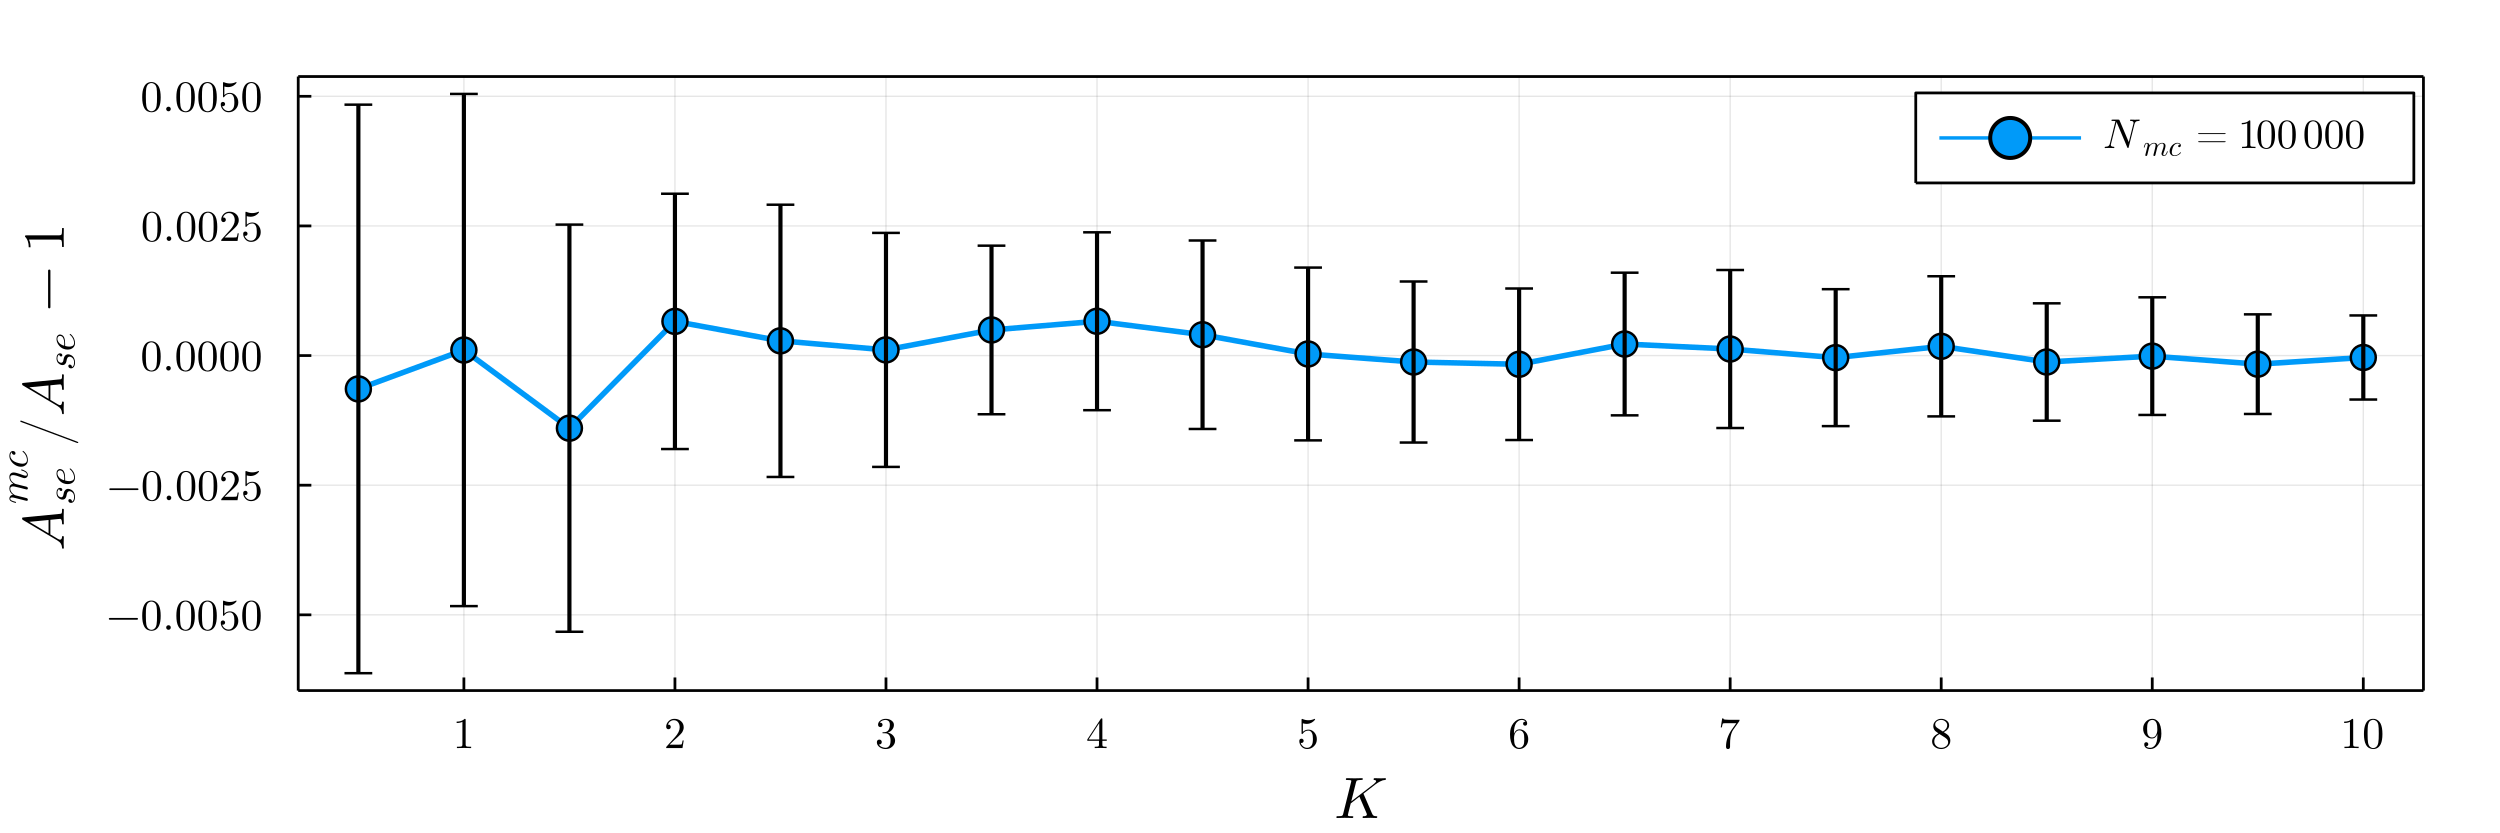 <?xml version="1.0" encoding="utf-8"?>
<svg xmlns="http://www.w3.org/2000/svg" xmlns:xlink="http://www.w3.org/1999/xlink" width="900" height="300" viewBox="0 0 3600 1200">
<rect x="0" y="0" width="3600" height="1200" fill="#333333" stroke="none"/>
<defs>
  <clipPath id="clip100">
    <rect x="0" y="0" width="3600" height="1200"/>
  </clipPath>
</defs>
<path clip-path="url(#clip100)" d="
M0 1200 L3600 1200 L3600 0 L0 0  Z
  " fill="#ffffff" fill-rule="evenodd" fill-opacity="1"/>
<defs>
  <clipPath id="clip101">
    <rect x="720" y="0" width="2521" height="1200"/>
  </clipPath>
</defs>
<defs>
  <clipPath id="clip102">
    <rect x="347" y="0" width="3129" height="988"/>
  </clipPath>
</defs>
<path clip-path="url(#clip100)" d="
M429.44 994.428 L3489.76 994.428 L3489.76 110.236 L429.44 110.236  Z
  " fill="#ffffff" fill-rule="evenodd" fill-opacity="1"/>
<defs>
  <clipPath id="clip103">
    <rect x="429" y="110" width="3061" height="885"/>
  </clipPath>
</defs>
<polyline clip-path="url(#clip103)" style="stroke:#000000; stroke-linecap:butt; stroke-linejoin:round; stroke-width:2; stroke-opacity:0.1; fill:none" points="
  668.005,994.428 668.005,110.236 
  "/>
<polyline clip-path="url(#clip103)" style="stroke:#000000; stroke-linecap:butt; stroke-linejoin:round; stroke-width:2; stroke-opacity:0.1; fill:none" points="
  971.91,994.428 971.91,110.236 
  "/>
<polyline clip-path="url(#clip103)" style="stroke:#000000; stroke-linecap:butt; stroke-linejoin:round; stroke-width:2; stroke-opacity:0.1; fill:none" points="
  1275.82,994.428 1275.82,110.236 
  "/>
<polyline clip-path="url(#clip103)" style="stroke:#000000; stroke-linecap:butt; stroke-linejoin:round; stroke-width:2; stroke-opacity:0.1; fill:none" points="
  1579.72,994.428 1579.72,110.236 
  "/>
<polyline clip-path="url(#clip103)" style="stroke:#000000; stroke-linecap:butt; stroke-linejoin:round; stroke-width:2; stroke-opacity:0.1; fill:none" points="
  1883.63,994.428 1883.63,110.236 
  "/>
<polyline clip-path="url(#clip103)" style="stroke:#000000; stroke-linecap:butt; stroke-linejoin:round; stroke-width:2; stroke-opacity:0.1; fill:none" points="
  2187.53,994.428 2187.53,110.236 
  "/>
<polyline clip-path="url(#clip103)" style="stroke:#000000; stroke-linecap:butt; stroke-linejoin:round; stroke-width:2; stroke-opacity:0.1; fill:none" points="
  2491.44,994.428 2491.44,110.236 
  "/>
<polyline clip-path="url(#clip103)" style="stroke:#000000; stroke-linecap:butt; stroke-linejoin:round; stroke-width:2; stroke-opacity:0.1; fill:none" points="
  2795.34,994.428 2795.34,110.236 
  "/>
<polyline clip-path="url(#clip103)" style="stroke:#000000; stroke-linecap:butt; stroke-linejoin:round; stroke-width:2; stroke-opacity:0.1; fill:none" points="
  3099.25,994.428 3099.25,110.236 
  "/>
<polyline clip-path="url(#clip103)" style="stroke:#000000; stroke-linecap:butt; stroke-linejoin:round; stroke-width:2; stroke-opacity:0.1; fill:none" points="
  3403.15,994.428 3403.15,110.236 
  "/>
<polyline clip-path="url(#clip100)" style="stroke:#000000; stroke-linecap:butt; stroke-linejoin:round; stroke-width:4; stroke-opacity:1; fill:none" points="
  429.44,994.428 3489.76,994.428 
  "/>
<polyline clip-path="url(#clip100)" style="stroke:#000000; stroke-linecap:butt; stroke-linejoin:round; stroke-width:4; stroke-opacity:1; fill:none" points="
  429.44,110.236 3489.76,110.236 
  "/>
<polyline clip-path="url(#clip100)" style="stroke:#000000; stroke-linecap:butt; stroke-linejoin:round; stroke-width:4; stroke-opacity:1; fill:none" points="
  668.005,994.428 668.005,975.53 
  "/>
<polyline clip-path="url(#clip100)" style="stroke:#000000; stroke-linecap:butt; stroke-linejoin:round; stroke-width:4; stroke-opacity:1; fill:none" points="
  971.91,994.428 971.91,975.53 
  "/>
<polyline clip-path="url(#clip100)" style="stroke:#000000; stroke-linecap:butt; stroke-linejoin:round; stroke-width:4; stroke-opacity:1; fill:none" points="
  1275.82,994.428 1275.82,975.53 
  "/>
<polyline clip-path="url(#clip100)" style="stroke:#000000; stroke-linecap:butt; stroke-linejoin:round; stroke-width:4; stroke-opacity:1; fill:none" points="
  1579.72,994.428 1579.72,975.53 
  "/>
<polyline clip-path="url(#clip100)" style="stroke:#000000; stroke-linecap:butt; stroke-linejoin:round; stroke-width:4; stroke-opacity:1; fill:none" points="
  1883.63,994.428 1883.63,975.53 
  "/>
<polyline clip-path="url(#clip100)" style="stroke:#000000; stroke-linecap:butt; stroke-linejoin:round; stroke-width:4; stroke-opacity:1; fill:none" points="
  2187.53,994.428 2187.53,975.53 
  "/>
<polyline clip-path="url(#clip100)" style="stroke:#000000; stroke-linecap:butt; stroke-linejoin:round; stroke-width:4; stroke-opacity:1; fill:none" points="
  2491.44,994.428 2491.44,975.53 
  "/>
<polyline clip-path="url(#clip100)" style="stroke:#000000; stroke-linecap:butt; stroke-linejoin:round; stroke-width:4; stroke-opacity:1; fill:none" points="
  2795.34,994.428 2795.34,975.53 
  "/>
<polyline clip-path="url(#clip100)" style="stroke:#000000; stroke-linecap:butt; stroke-linejoin:round; stroke-width:4; stroke-opacity:1; fill:none" points="
  3099.25,994.428 3099.25,975.53 
  "/>
<polyline clip-path="url(#clip100)" style="stroke:#000000; stroke-linecap:butt; stroke-linejoin:round; stroke-width:4; stroke-opacity:1; fill:none" points="
  3403.15,994.428 3403.15,975.53 
  "/>
<path clip-path="url(#clip100)" d="M657.568 1041.13 L657.568 1039.15 Q665.164 1039.15 669.086 1035.11 Q670.167 1035.11 670.352 1035.36 Q670.537 1035.6 670.537 1036.75 L670.537 1072.23 Q670.537 1074.11 671.464 1074.7 Q672.39 1075.28 676.435 1075.28 L678.442 1075.28 L678.442 1077.23 Q676.219 1077.04 668.191 1077.04 Q660.162 1077.04 657.97 1077.23 L657.97 1075.28 L659.977 1075.28 Q663.96 1075.28 664.917 1074.73 Q665.875 1074.14 665.875 1072.23 L665.875 1039.46 Q662.571 1041.13 657.568 1041.13 Z" fill="#000000" fill-rule="evenodd" fill-opacity="1" /><path clip-path="url(#clip100)" d="M959.281 1077.23 Q959.281 1076.09 959.373 1075.75 Q959.497 1075.41 959.991 1074.88 L972.126 1061.36 Q978.765 1053.88 978.765 1047.37 Q978.765 1043.14 976.542 1040.11 Q974.35 1037.08 970.305 1037.08 Q967.525 1037.08 965.179 1038.78 Q962.832 1040.48 961.751 1043.51 Q961.936 1043.45 962.585 1043.45 Q964.16 1043.45 965.024 1044.43 Q965.92 1045.42 965.92 1046.75 Q965.92 1048.45 964.808 1049.28 Q963.727 1050.08 962.647 1050.08 Q962.214 1050.08 961.628 1049.99 Q961.072 1049.9 960.176 1049.04 Q959.281 1048.14 959.281 1046.56 Q959.281 1042.15 962.616 1038.63 Q965.982 1035.11 971.107 1035.11 Q976.913 1035.11 980.711 1038.57 Q984.54 1041.99 984.54 1047.37 Q984.54 1049.25 983.953 1050.98 Q983.397 1052.68 982.625 1054.01 Q981.884 1055.33 979.846 1057.47 Q977.808 1059.6 976.172 1061.11 Q974.535 1062.62 970.86 1065.83 L964.16 1072.35 L975.554 1072.35 Q981.112 1072.35 981.545 1071.85 Q982.162 1070.96 982.934 1066.23 L984.54 1066.23 L982.749 1077.23 L959.281 1077.23 Z" fill="#000000" fill-rule="evenodd" fill-opacity="1" /><path clip-path="url(#clip100)" d="M1262.69 1068.71 Q1262.69 1066.82 1263.77 1065.93 Q1264.85 1065.03 1266.24 1065.03 Q1267.69 1065.03 1268.71 1065.99 Q1269.76 1066.91 1269.76 1068.55 Q1269.76 1070.31 1268.53 1071.3 Q1267.32 1072.29 1265.59 1072.04 Q1267.11 1074.57 1269.89 1075.71 Q1272.7 1076.86 1275.29 1076.86 Q1278.01 1076.86 1280.2 1074.51 Q1282.42 1072.16 1282.42 1066.42 Q1282.42 1061.54 1280.51 1058.73 Q1278.63 1055.92 1274.89 1055.92 L1272.11 1055.92 Q1271.15 1055.92 1270.87 1055.83 Q1270.6 1055.74 1270.6 1055.21 Q1270.6 1054.59 1271.55 1054.47 Q1272.51 1054.47 1274.02 1054.28 Q1277.7 1054.16 1279.64 1050.98 Q1281.4 1048.02 1281.4 1043.79 Q1281.4 1039.93 1279.55 1038.32 Q1277.73 1036.68 1275.35 1036.68 Q1273.13 1036.68 1270.69 1037.61 Q1268.25 1038.54 1266.92 1040.6 Q1270.84 1040.6 1270.84 1043.79 Q1270.84 1045.18 1269.95 1046.1 Q1269.08 1047 1267.63 1047 Q1266.24 1047 1265.32 1046.13 Q1264.39 1045.24 1264.39 1043.72 Q1264.39 1040.11 1267.6 1037.61 Q1270.84 1035.11 1275.6 1035.11 Q1280.29 1035.11 1283.75 1037.58 Q1287.24 1040.05 1287.24 1043.85 Q1287.24 1047.58 1284.77 1050.64 Q1282.3 1053.7 1278.38 1054.96 Q1283.2 1055.92 1286.07 1059.19 Q1288.94 1062.44 1288.94 1066.42 Q1288.94 1071.36 1285.05 1075 Q1281.16 1078.62 1275.48 1078.62 Q1270.23 1078.62 1266.46 1075.78 Q1262.69 1072.94 1262.69 1068.71 Z" fill="#000000" fill-rule="evenodd" fill-opacity="1" /><path clip-path="url(#clip100)" d="M1565.7 1066.79 L1565.7 1064.85 L1585.12 1035.17 Q1585.62 1034.4 1586.39 1034.43 Q1587.1 1034.43 1587.25 1034.71 Q1587.41 1034.98 1587.41 1036.07 L1587.41 1064.85 L1593.74 1064.85 L1593.74 1066.79 L1587.41 1066.79 L1587.41 1072.29 Q1587.41 1074.11 1588.15 1074.7 Q1588.92 1075.28 1592.2 1075.28 L1593.52 1075.28 L1593.52 1077.23 Q1590.93 1077.04 1584.94 1077.04 Q1578.98 1077.04 1576.39 1077.23 L1576.39 1075.28 L1577.71 1075.28 Q1580.99 1075.28 1581.76 1074.73 Q1582.53 1074.14 1582.53 1072.29 L1582.53 1066.79 L1565.7 1066.79 M1567.49 1064.85 L1582.9 1064.85 L1582.9 1041.25 L1567.49 1064.85 Z" fill="#000000" fill-rule="evenodd" fill-opacity="1" /><path clip-path="url(#clip100)" d="M1871 1067.04 Q1871 1065.15 1872.01 1064.44 Q1873.03 1063.7 1874.11 1063.7 Q1875.57 1063.7 1876.4 1064.63 Q1877.26 1065.52 1877.26 1066.79 Q1877.26 1068.06 1876.4 1068.98 Q1875.57 1069.88 1874.11 1069.88 Q1873.4 1069.88 1873.03 1069.75 Q1873.87 1072.66 1876.4 1074.76 Q1878.96 1076.86 1882.33 1076.86 Q1886.56 1076.86 1889.09 1072.75 Q1890.6 1070.09 1890.6 1064.07 Q1890.6 1058.76 1889.46 1056.11 Q1887.7 1052.06 1884.09 1052.06 Q1878.96 1052.06 1875.94 1056.48 Q1875.57 1057.03 1875.13 1057.06 Q1874.52 1057.06 1874.36 1056.72 Q1874.24 1056.35 1874.24 1055.4 L1874.24 1036.68 Q1874.24 1035.17 1874.86 1035.17 Q1875.1 1035.17 1875.63 1035.36 Q1879.61 1037.12 1884.03 1037.15 Q1888.57 1037.15 1892.64 1035.29 Q1892.95 1035.11 1893.14 1035.11 Q1893.75 1035.11 1893.78 1035.82 Q1893.78 1036.07 1893.26 1036.81 Q1892.77 1037.52 1891.68 1038.47 Q1890.6 1039.4 1889.21 1040.3 Q1887.83 1041.19 1885.79 1041.81 Q1883.78 1042.4 1881.56 1042.4 Q1878.9 1042.4 1876.18 1041.56 L1876.18 1053.88 Q1879.46 1050.67 1884.21 1050.67 Q1889.28 1050.67 1892.77 1054.75 Q1896.26 1058.82 1896.26 1064.51 Q1896.26 1070.47 1892.12 1074.54 Q1888.01 1078.62 1882.45 1078.62 Q1877.39 1078.62 1874.18 1075 Q1871 1071.39 1871 1067.04 Z" fill="#000000" fill-rule="evenodd" fill-opacity="1" /><path clip-path="url(#clip100)" d="M2174.41 1057.25 Q2174.41 1047.31 2179.47 1041.22 Q2184.54 1035.11 2191.05 1035.11 Q2194.85 1035.11 2196.95 1037.05 Q2199.08 1038.97 2199.08 1041.93 Q2199.08 1043.57 2198.12 1044.28 Q2197.16 1044.99 2196.18 1044.99 Q2195.03 1044.99 2194.14 1044.22 Q2193.24 1043.45 2193.24 1042.06 Q2193.24 1039.22 2196.73 1039.22 Q2195.1 1036.68 2191.17 1036.68 Q2189.97 1036.68 2188.73 1037.05 Q2187.5 1037.39 2185.89 1038.57 Q2184.29 1039.74 2183.05 1041.59 Q2181.82 1043.45 2180.95 1046.94 Q2180.09 1050.42 2180.09 1054.96 L2180.09 1056.48 Q2182.68 1050.21 2187.99 1050.24 Q2193.3 1050.24 2196.98 1054.28 Q2200.65 1058.33 2200.65 1064.32 Q2200.65 1070.47 2196.83 1074.54 Q2193 1078.62 2187.62 1078.62 Q2185.21 1078.62 2183.02 1077.6 Q2180.86 1076.61 2178.82 1074.33 Q2176.82 1072.04 2175.61 1067.66 Q2174.41 1063.27 2174.41 1057.25 M2180.21 1062.93 Q2180.21 1069.14 2181.35 1072.1 Q2181.54 1072.6 2181.94 1073.28 Q2182.37 1073.95 2183.08 1074.85 Q2183.83 1075.71 2185.03 1076.3 Q2186.23 1076.86 2187.62 1076.86 Q2191.85 1076.86 2193.89 1072.75 Q2194.97 1070.47 2194.97 1064.26 Q2194.97 1057.93 2193.83 1055.61 Q2191.88 1051.69 2187.93 1051.69 Q2185.28 1051.69 2183.42 1053.51 Q2181.6 1055.33 2180.89 1057.77 Q2180.21 1060.21 2180.21 1062.93 Z" fill="#000000" fill-rule="evenodd" fill-opacity="1" /><path clip-path="url(#clip100)" d="M2477.88 1047.49 L2479.95 1034.49 L2481.52 1034.49 Q2481.71 1035.26 2482.02 1035.6 Q2482.36 1035.94 2484.15 1036.22 Q2485.97 1036.5 2489.64 1036.5 L2504.99 1036.5 Q2504.99 1037.95 2504.44 1038.72 L2495.88 1050.73 Q2493.16 1054.53 2491.96 1061.54 Q2491.25 1066.23 2491.28 1071.92 L2491.28 1075.13 Q2491.28 1078.62 2488.35 1078.62 Q2485.45 1078.62 2485.45 1075.13 Q2485.45 1063.05 2493.23 1051.35 Q2494.06 1050.15 2497.12 1045.85 Q2500.21 1041.56 2500.33 1041.38 L2487.24 1041.38 Q2481.49 1041.38 2481.03 1041.75 Q2480.41 1042.3 2479.45 1047.49 L2477.88 1047.49 Z" fill="#000000" fill-rule="evenodd" fill-opacity="1" /><path clip-path="url(#clip100)" d="M2782.22 1067.69 Q2782.22 1060.61 2791.33 1056.04 Q2787.4 1053.39 2786.69 1052.62 Q2783.92 1049.53 2783.92 1045.67 Q2783.92 1041.25 2787.25 1038.2 Q2790.62 1035.11 2795.37 1035.11 Q2799.91 1035.11 2803.34 1037.73 Q2806.77 1040.36 2806.77 1044.53 Q2806.77 1050.39 2799.11 1054.35 Q2804.17 1057.5 2805.38 1058.82 Q2808.46 1062.25 2808.46 1066.61 Q2808.46 1071.67 2804.57 1075.16 Q2800.68 1078.62 2795.31 1078.62 Q2790.06 1078.62 2786.14 1075.56 Q2782.22 1072.5 2782.22 1067.69 M2785.37 1067.69 Q2785.37 1071.61 2788.3 1074.23 Q2791.26 1076.86 2795.37 1076.86 Q2799.36 1076.86 2802.32 1074.57 Q2805.31 1072.29 2805.31 1068.89 Q2805.31 1067.56 2804.85 1066.42 Q2804.42 1065.28 2803.52 1064.38 Q2802.66 1063.46 2802.1 1063.05 Q2801.58 1062.62 2800.56 1061.91 L2792.78 1057 Q2785.37 1061.11 2785.37 1067.69 M2786.69 1043.2 Q2786.69 1046.23 2789.88 1048.32 L2797.72 1053.39 Q2803.99 1049.71 2803.99 1044.53 Q2803.99 1041.16 2801.42 1038.94 Q2798.86 1036.68 2795.31 1036.68 Q2791.82 1036.68 2789.26 1038.54 Q2786.69 1040.36 2786.69 1043.2 Z" fill="#000000" fill-rule="evenodd" fill-opacity="1" /><path clip-path="url(#clip100)" d="M3086.12 1049.34 Q3086.12 1045.98 3087.11 1043.69 Q3088.1 1041.38 3090.17 1039.09 Q3093.97 1035.11 3099.46 1035.11 Q3101.81 1035.11 3103.88 1036.1 Q3105.98 1037.08 3107.95 1039.34 Q3109.96 1041.56 3111.17 1045.98 Q3112.37 1050.36 3112.37 1056.42 Q3112.37 1066.2 3107.61 1072.41 Q3102.89 1078.62 3096.5 1078.62 Q3092.45 1078.62 3090.07 1076.8 Q3087.7 1074.94 3087.7 1071.79 Q3087.7 1070.16 3088.62 1069.48 Q3089.55 1068.77 3090.6 1068.77 Q3091.74 1068.77 3092.64 1069.54 Q3093.53 1070.28 3093.53 1071.67 Q3093.53 1072.81 3092.79 1073.71 Q3092.08 1074.57 3090.23 1074.57 Q3092.05 1076.86 3096.44 1076.86 Q3098.01 1076.86 3099.59 1076.15 Q3101.16 1075.41 3102.86 1073.65 Q3104.59 1071.85 3105.64 1068.12 Q3106.69 1064.38 3106.69 1059.13 L3106.69 1057.13 Q3104.16 1063.46 3098.78 1063.46 Q3093.47 1063.46 3089.8 1059.38 Q3086.12 1055.3 3086.12 1049.34 M3091.8 1049.41 Q3091.8 1055.67 3092.95 1057.99 Q3094.89 1061.97 3098.84 1061.97 Q3102.7 1061.97 3104.62 1058.55 Q3106.56 1055.09 3106.56 1050.61 Q3106.56 1044.4 3105.55 1041.69 Q3103.66 1036.68 3099.46 1036.68 Q3095.29 1036.68 3093.13 1040.67 Q3091.8 1043.01 3091.8 1049.41 Z" fill="#000000" fill-rule="evenodd" fill-opacity="1" /><path clip-path="url(#clip100)" d="M3375.61 1041.13 L3375.61 1039.15 Q3383.2 1039.15 3387.12 1035.11 Q3388.21 1035.11 3388.39 1035.36 Q3388.58 1035.6 3388.58 1036.75 L3388.58 1072.23 Q3388.58 1074.11 3389.5 1074.7 Q3390.43 1075.28 3394.47 1075.28 L3396.48 1075.28 L3396.48 1077.23 Q3394.26 1077.04 3386.23 1077.04 Q3378.2 1077.04 3376.01 1077.23 L3376.01 1075.28 L3378.02 1075.28 Q3382 1075.28 3382.96 1074.73 Q3383.91 1074.14 3383.91 1072.23 L3383.91 1039.46 Q3380.61 1041.13 3375.61 1041.13 Z" fill="#000000" fill-rule="evenodd" fill-opacity="1" /><path clip-path="url(#clip100)" d="M3404.08 1057 Q3404.08 1047.71 3406.42 1042.64 Q3409.7 1035.11 3417.42 1035.11 Q3419.05 1035.11 3420.75 1035.57 Q3422.48 1036 3424.64 1037.7 Q3426.84 1039.4 3428.16 1042.18 Q3430.7 1047.55 3430.7 1057 Q3430.7 1066.23 3428.35 1071.27 Q3424.92 1078.62 3417.36 1078.62 Q3414.51 1078.62 3411.61 1077.17 Q3408.74 1075.71 3406.92 1072.23 Q3404.08 1067.01 3404.08 1057 M3409.33 1056.23 Q3409.33 1065.77 3410.01 1069.57 Q3410.78 1073.68 3412.88 1075.47 Q3415.01 1077.23 3417.36 1077.23 Q3419.89 1077.23 3421.99 1075.34 Q3424.12 1073.43 3424.77 1069.32 Q3425.48 1065.28 3425.45 1056.23 Q3425.45 1047.43 3424.83 1043.91 Q3423.99 1039.8 3421.77 1038.17 Q3419.58 1036.5 3417.36 1036.5 Q3416.52 1036.5 3415.63 1036.75 Q3414.76 1036.99 3413.5 1037.7 Q3412.23 1038.41 3411.24 1040.17 Q3410.28 1041.93 3409.82 1044.59 Q3409.33 1048.02 3409.33 1056.23 Z" fill="#000000" fill-rule="evenodd" fill-opacity="1" /><path clip-path="url(#clip100)" d="M1995.77 1121.51 Q1995.77 1122.04 1995.65 1122.41 Q1995.53 1122.74 1995.24 1122.9 Q1994.95 1123.07 1994.79 1123.11 Q1994.62 1123.15 1994.25 1123.19 Q1992.49 1123.35 1991.26 1123.64 Q1990.07 1123.93 1987.12 1125.4 Q1984.21 1126.88 1980.56 1129.54 L1965.89 1140.9 L1963.43 1142.82 Q1963.43 1142.95 1963.51 1143.19 Q1963.59 1143.4 1963.68 1143.68 Q1963.8 1143.93 1963.84 1144.01 L1975.77 1171.52 Q1976.71 1173.73 1977.86 1174.51 Q1979.01 1175.29 1981.59 1175.33 Q1982 1175.33 1982.16 1175.37 Q1982.37 1175.37 1982.65 1175.45 Q1982.98 1175.49 1983.11 1175.7 Q1983.27 1175.9 1983.27 1176.23 Q1983.27 1177.91 1981.75 1177.91 Q1980.81 1177.91 1977.61 1177.79 Q1974.42 1177.66 1973.51 1177.66 Q1971.83 1177.66 1968.39 1177.79 Q1964.95 1177.91 1963.27 1177.91 Q1962.08 1177.91 1962.08 1176.97 Q1962.08 1176.19 1962.37 1175.82 Q1962.69 1175.41 1962.98 1175.37 Q1963.27 1175.33 1963.92 1175.33 Q1964.41 1175.33 1964.95 1175.29 Q1965.52 1175.2 1966.34 1175 Q1967.2 1174.75 1967.73 1174.18 Q1968.31 1173.57 1968.31 1172.7 Q1968.31 1172.01 1967.28 1169.75 L1957.57 1147.17 L1945.07 1156.92 L1941.71 1170.12 Q1941.62 1170.61 1941.42 1171.47 Q1941.21 1172.34 1941.05 1172.95 Q1940.93 1173.57 1940.93 1173.81 Q1940.93 1174.34 1941.26 1174.67 Q1941.62 1175 1942.53 1175.16 Q1943.43 1175.29 1944.12 1175.33 Q1944.86 1175.33 1946.38 1175.33 Q1948.26 1175.33 1948.59 1175.66 Q1948.76 1175.86 1948.76 1176.23 Q1948.76 1176.8 1948.59 1177.21 Q1948.43 1177.58 1948.1 1177.71 Q1947.81 1177.83 1947.61 1177.87 Q1947.4 1177.91 1947.08 1177.91 Q1946.22 1177.91 1944.37 1177.83 Q1942.57 1177.75 1941.62 1177.75 L1936.26 1177.66 L1925.6 1177.91 Q1924.33 1177.91 1924.33 1176.89 Q1924.33 1176.11 1924.66 1175.78 Q1924.98 1175.41 1925.35 1175.37 Q1925.72 1175.33 1926.66 1175.33 Q1928.71 1175.33 1929.94 1175.2 Q1931.17 1175.08 1931.95 1174.92 Q1932.77 1174.71 1933.18 1174.14 Q1933.63 1173.57 1933.84 1173.07 Q1934.04 1172.54 1934.33 1171.35 L1945.56 1126.26 Q1945.89 1124.91 1945.89 1124.71 Q1945.89 1124.01 1945.48 1123.76 Q1945.11 1123.48 1944.04 1123.35 Q1941.99 1123.19 1940.44 1123.19 Q1939.41 1123.19 1939 1123.15 Q1938.63 1123.11 1938.3 1122.9 Q1938.02 1122.66 1938.02 1122.16 Q1938.02 1120.57 1939.7 1120.57 L1950.52 1120.81 L1961.26 1120.57 Q1962.45 1120.57 1962.45 1121.51 Q1962.45 1122.7 1961.87 1122.94 Q1961.34 1123.19 1959.58 1123.19 Q1956.5 1123.19 1955.11 1123.6 Q1953.76 1123.97 1953.35 1124.62 Q1952.98 1125.24 1952.53 1127.04 L1945.81 1153.97 L1978.56 1128.81 Q1981.59 1126.26 1981.59 1124.95 Q1981.59 1124.09 1980.97 1123.72 Q1980.4 1123.31 1978.97 1123.19 Q1977.94 1123.03 1977.94 1122.25 Q1977.94 1121.47 1978.23 1121.1 Q1978.56 1120.69 1978.8 1120.65 Q1979.09 1120.57 1979.54 1120.57 Q1981.06 1120.57 1984.21 1120.69 Q1987.37 1120.81 1988.89 1120.81 Q1989.91 1120.81 1991.92 1120.69 Q1993.93 1120.57 1994.83 1120.57 Q1995.28 1120.57 1995.53 1120.89 Q1995.77 1121.18 1995.77 1121.51 Z" fill="#000000" fill-rule="evenodd" fill-opacity="1" /><polyline clip-path="url(#clip103)" style="stroke:#000000; stroke-linecap:butt; stroke-linejoin:round; stroke-width:2; stroke-opacity:0.1; fill:none" points="
  429.44,885.347 3489.76,885.347 
  "/>
<polyline clip-path="url(#clip103)" style="stroke:#000000; stroke-linecap:butt; stroke-linejoin:round; stroke-width:2; stroke-opacity:0.1; fill:none" points="
  429.44,698.68 3489.76,698.68 
  "/>
<polyline clip-path="url(#clip103)" style="stroke:#000000; stroke-linecap:butt; stroke-linejoin:round; stroke-width:2; stroke-opacity:0.1; fill:none" points="
  429.44,512.012 3489.76,512.012 
  "/>
<polyline clip-path="url(#clip103)" style="stroke:#000000; stroke-linecap:butt; stroke-linejoin:round; stroke-width:2; stroke-opacity:0.1; fill:none" points="
  429.44,325.345 3489.76,325.345 
  "/>
<polyline clip-path="url(#clip103)" style="stroke:#000000; stroke-linecap:butt; stroke-linejoin:round; stroke-width:2; stroke-opacity:0.1; fill:none" points="
  429.44,138.677 3489.76,138.677 
  "/>
<polyline clip-path="url(#clip100)" style="stroke:#000000; stroke-linecap:butt; stroke-linejoin:round; stroke-width:4; stroke-opacity:1; fill:none" points="
  429.44,994.428 429.44,110.236 
  "/>
<polyline clip-path="url(#clip100)" style="stroke:#000000; stroke-linecap:butt; stroke-linejoin:round; stroke-width:4; stroke-opacity:1; fill:none" points="
  3489.76,994.428 3489.76,110.236 
  "/>
<polyline clip-path="url(#clip100)" style="stroke:#000000; stroke-linecap:butt; stroke-linejoin:round; stroke-width:4; stroke-opacity:1; fill:none" points="
  429.44,885.347 448.337,885.347 
  "/>
<polyline clip-path="url(#clip100)" style="stroke:#000000; stroke-linecap:butt; stroke-linejoin:round; stroke-width:4; stroke-opacity:1; fill:none" points="
  429.44,698.68 448.337,698.68 
  "/>
<polyline clip-path="url(#clip100)" style="stroke:#000000; stroke-linecap:butt; stroke-linejoin:round; stroke-width:4; stroke-opacity:1; fill:none" points="
  429.44,512.012 448.337,512.012 
  "/>
<polyline clip-path="url(#clip100)" style="stroke:#000000; stroke-linecap:butt; stroke-linejoin:round; stroke-width:4; stroke-opacity:1; fill:none" points="
  429.44,325.345 448.337,325.345 
  "/>
<polyline clip-path="url(#clip100)" style="stroke:#000000; stroke-linecap:butt; stroke-linejoin:round; stroke-width:4; stroke-opacity:1; fill:none" points="
  429.44,138.677 448.337,138.677 
  "/>
<path clip-path="url(#clip100)" d="M198.409 890.241 Q198.78 890.612 198.78 891.137 Q198.78 891.662 198.409 892.032 Q198.039 892.403 197.514 892.403 L157.927 892.403 Q157.402 892.403 157.031 892.032 Q156.661 891.662 156.661 891.137 Q156.661 890.612 157.031 890.241 Q157.402 889.871 157.927 889.871 L197.514 889.871 Q198.039 889.871 198.409 890.241 Z" fill="#000000" fill-rule="evenodd" fill-opacity="1" /><path clip-path="url(#clip100)" d="M204.77 886.721 Q204.77 877.427 207.117 872.362 Q210.39 864.828 218.11 864.828 Q219.747 864.828 221.445 865.291 Q223.174 865.723 225.336 867.422 Q227.528 869.12 228.856 871.899 Q231.388 877.272 231.388 886.721 Q231.388 895.954 229.041 900.987 Q225.614 908.337 218.048 908.337 Q215.208 908.337 212.305 906.885 Q209.433 905.434 207.611 901.945 Q204.77 896.726 204.77 886.721 M210.02 885.949 Q210.02 895.491 210.699 899.289 Q211.471 903.396 213.571 905.187 Q215.702 906.947 218.048 906.947 Q220.581 906.947 222.68 905.063 Q224.811 903.149 225.459 899.042 Q226.17 894.997 226.139 885.949 Q226.139 877.149 225.521 873.628 Q224.688 869.521 222.464 867.885 Q220.272 866.217 218.048 866.217 Q217.215 866.217 216.319 866.464 Q215.455 866.711 214.189 867.422 Q212.923 868.132 211.934 869.892 Q210.977 871.652 210.514 874.308 Q210.02 877.735 210.02 885.949 Z" fill="#000000" fill-rule="evenodd" fill-opacity="1" /><path clip-path="url(#clip100)" d="M240.251 905.928 Q239.293 904.909 239.293 903.581 Q239.293 902.253 240.251 901.296 Q241.208 900.308 242.659 900.308 Q244.049 900.308 244.975 901.234 Q245.932 902.13 245.932 903.612 Q245.932 905.063 244.913 906.021 Q243.925 906.947 242.659 906.947 Q241.208 906.947 240.251 905.928 Z" fill="#000000" fill-rule="evenodd" fill-opacity="1" /><path clip-path="url(#clip100)" d="M253.961 886.721 Q253.961 877.427 256.308 872.362 Q259.581 864.828 267.301 864.828 Q268.937 864.828 270.636 865.291 Q272.365 865.723 274.527 867.422 Q276.719 869.12 278.047 871.899 Q280.579 877.272 280.579 886.721 Q280.579 895.954 278.232 900.987 Q274.804 908.337 267.239 908.337 Q264.398 908.337 261.496 906.885 Q258.624 905.434 256.802 901.945 Q253.961 896.726 253.961 886.721 M259.21 885.949 Q259.21 895.491 259.89 899.289 Q260.662 903.396 262.762 905.187 Q264.892 906.947 267.239 906.947 Q269.771 906.947 271.871 905.063 Q274.002 903.149 274.65 899.042 Q275.36 894.997 275.329 885.949 Q275.329 877.149 274.712 873.628 Q273.878 869.521 271.655 867.885 Q269.462 866.217 267.239 866.217 Q266.405 866.217 265.51 866.464 Q264.645 866.711 263.379 867.422 Q262.113 868.132 261.125 869.892 Q260.168 871.652 259.705 874.308 Q259.21 877.735 259.21 885.949 Z" fill="#000000" fill-rule="evenodd" fill-opacity="1" /><path clip-path="url(#clip100)" d="M285.581 886.721 Q285.581 877.427 287.928 872.362 Q291.201 864.828 298.921 864.828 Q300.558 864.828 302.256 865.291 Q303.985 865.723 306.147 867.422 Q308.339 869.12 309.667 871.899 Q312.199 877.272 312.199 886.721 Q312.199 895.954 309.852 900.987 Q306.425 908.337 298.859 908.337 Q296.018 908.337 293.116 906.885 Q290.244 905.434 288.422 901.945 Q285.581 896.726 285.581 886.721 M290.831 885.949 Q290.831 895.491 291.51 899.289 Q292.282 903.396 294.382 905.187 Q296.513 906.947 298.859 906.947 Q301.391 906.947 303.491 905.063 Q305.622 903.149 306.27 899.042 Q306.981 894.997 306.95 885.949 Q306.95 877.149 306.332 873.628 Q305.498 869.521 303.275 867.885 Q301.083 866.217 298.859 866.217 Q298.026 866.217 297.13 866.464 Q296.266 866.711 294.999 867.422 Q293.733 868.132 292.745 869.892 Q291.788 871.652 291.325 874.308 Q290.831 877.735 290.831 885.949 Z" fill="#000000" fill-rule="evenodd" fill-opacity="1" /><path clip-path="url(#clip100)" d="M317.881 896.757 Q317.881 894.873 318.9 894.163 Q319.919 893.422 321 893.422 Q322.451 893.422 323.285 894.348 Q324.149 895.244 324.149 896.51 Q324.149 897.776 323.285 898.702 Q322.451 899.598 321 899.598 Q320.29 899.598 319.919 899.474 Q320.753 902.377 323.285 904.477 Q325.848 906.576 329.214 906.576 Q333.444 906.576 335.976 902.47 Q337.489 899.814 337.489 893.793 Q337.489 888.481 336.347 885.826 Q334.587 881.78 330.974 881.78 Q325.848 881.78 322.822 886.196 Q322.451 886.752 322.019 886.783 Q321.401 886.783 321.247 886.443 Q321.123 886.073 321.123 885.115 L321.123 866.403 Q321.123 864.89 321.741 864.89 Q321.988 864.89 322.513 865.075 Q326.496 866.835 330.912 866.866 Q335.451 866.866 339.527 865.013 Q339.836 864.828 340.021 864.828 Q340.639 864.828 340.67 865.538 Q340.67 865.785 340.145 866.526 Q339.651 867.236 338.57 868.194 Q337.489 869.12 336.1 870.016 Q334.71 870.911 332.672 871.529 Q330.665 872.115 328.442 872.115 Q325.786 872.115 323.069 871.282 L323.069 883.602 Q326.342 880.391 331.097 880.391 Q336.161 880.391 339.651 884.467 Q343.14 888.543 343.14 894.225 Q343.14 900.185 339.002 904.261 Q334.895 908.337 329.337 908.337 Q324.273 908.337 321.062 904.724 Q317.881 901.111 317.881 896.757 Z" fill="#000000" fill-rule="evenodd" fill-opacity="1" /><path clip-path="url(#clip100)" d="M348.822 886.721 Q348.822 877.427 351.169 872.362 Q354.442 864.828 362.162 864.828 Q363.798 864.828 365.497 865.291 Q367.226 865.723 369.387 867.422 Q371.58 869.12 372.908 871.899 Q375.44 877.272 375.44 886.721 Q375.44 895.954 373.093 900.987 Q369.665 908.337 362.1 908.337 Q359.259 908.337 356.356 906.885 Q353.485 905.434 351.663 901.945 Q348.822 896.726 348.822 886.721 M354.071 885.949 Q354.071 895.491 354.751 899.289 Q355.523 903.396 357.622 905.187 Q359.753 906.947 362.1 906.947 Q364.632 906.947 366.732 905.063 Q368.863 903.149 369.511 899.042 Q370.221 894.997 370.19 885.949 Q370.19 877.149 369.573 873.628 Q368.739 869.521 366.516 867.885 Q364.323 866.217 362.1 866.217 Q361.266 866.217 360.371 866.464 Q359.506 866.711 358.24 867.422 Q356.974 868.132 355.986 869.892 Q355.029 871.652 354.565 874.308 Q354.071 877.735 354.071 885.949 Z" fill="#000000" fill-rule="evenodd" fill-opacity="1" /><path clip-path="url(#clip100)" d="M199.089 703.574 Q199.459 703.944 199.459 704.469 Q199.459 704.994 199.089 705.365 Q198.718 705.735 198.193 705.735 L158.606 705.735 Q158.081 705.735 157.711 705.365 Q157.34 704.994 157.34 704.469 Q157.34 703.944 157.711 703.574 Q158.081 703.203 158.606 703.203 L198.193 703.203 Q198.718 703.203 199.089 703.574 Z" fill="#000000" fill-rule="evenodd" fill-opacity="1" /><path clip-path="url(#clip100)" d="M205.45 700.054 Q205.45 690.759 207.797 685.695 Q211.07 678.16 218.79 678.16 Q220.426 678.16 222.125 678.624 Q223.854 679.056 226.015 680.754 Q228.208 682.453 229.536 685.232 Q232.068 690.605 232.068 700.054 Q232.068 709.287 229.721 714.32 Q226.293 721.669 218.728 721.669 Q215.887 721.669 212.984 720.218 Q210.113 718.767 208.291 715.277 Q205.45 710.059 205.45 700.054 M210.699 699.282 Q210.699 708.823 211.379 712.622 Q212.151 716.728 214.25 718.519 Q216.381 720.28 218.728 720.28 Q221.26 720.28 223.36 718.396 Q225.49 716.481 226.139 712.375 Q226.849 708.329 226.818 699.282 Q226.818 690.481 226.201 686.961 Q225.367 682.854 223.144 681.217 Q220.951 679.55 218.728 679.55 Q217.894 679.55 216.999 679.797 Q216.134 680.044 214.868 680.754 Q213.602 681.464 212.614 683.225 Q211.656 684.985 211.193 687.64 Q210.699 691.068 210.699 699.282 Z" fill="#000000" fill-rule="evenodd" fill-opacity="1" /><path clip-path="url(#clip100)" d="M240.93 719.261 Q239.973 718.242 239.973 716.914 Q239.973 715.586 240.93 714.629 Q241.887 713.641 243.339 713.641 Q244.728 713.641 245.654 714.567 Q246.612 715.462 246.612 716.945 Q246.612 718.396 245.593 719.353 Q244.605 720.28 243.339 720.28 Q241.887 720.28 240.93 719.261 Z" fill="#000000" fill-rule="evenodd" fill-opacity="1" /><path clip-path="url(#clip100)" d="M254.64 700.054 Q254.64 690.759 256.987 685.695 Q260.26 678.16 267.98 678.16 Q269.617 678.16 271.315 678.624 Q273.044 679.056 275.206 680.754 Q277.398 682.453 278.726 685.232 Q281.258 690.605 281.258 700.054 Q281.258 709.287 278.911 714.32 Q275.484 721.669 267.918 721.669 Q265.078 721.669 262.175 720.218 Q259.303 718.767 257.481 715.277 Q254.64 710.059 254.64 700.054 M259.89 699.282 Q259.89 708.823 260.569 712.622 Q261.341 716.728 263.441 718.519 Q265.572 720.28 267.918 720.28 Q270.45 720.28 272.55 718.396 Q274.681 716.481 275.329 712.375 Q276.04 708.329 276.009 699.282 Q276.009 690.481 275.391 686.961 Q274.557 682.854 272.334 681.217 Q270.142 679.55 267.918 679.55 Q267.085 679.55 266.189 679.797 Q265.325 680.044 264.058 680.754 Q262.792 681.464 261.804 683.225 Q260.847 684.985 260.384 687.64 Q259.89 691.068 259.89 699.282 Z" fill="#000000" fill-rule="evenodd" fill-opacity="1" /><path clip-path="url(#clip100)" d="M286.261 700.054 Q286.261 690.759 288.607 685.695 Q291.881 678.16 299.6 678.16 Q301.237 678.16 302.935 678.624 Q304.665 679.056 306.826 680.754 Q309.019 682.453 310.346 685.232 Q312.879 690.605 312.879 700.054 Q312.879 709.287 310.532 714.32 Q307.104 721.669 299.539 721.669 Q296.698 721.669 293.795 720.218 Q290.923 718.767 289.102 715.277 Q286.261 710.059 286.261 700.054 M291.51 699.282 Q291.51 708.823 292.189 712.622 Q292.961 716.728 295.061 718.519 Q297.192 720.28 299.539 720.28 Q302.071 720.28 304.171 718.396 Q306.301 716.481 306.95 712.375 Q307.66 708.329 307.629 699.282 Q307.629 690.481 307.011 686.961 Q306.178 682.854 303.954 681.217 Q301.762 679.55 299.539 679.55 Q298.705 679.55 297.809 679.797 Q296.945 680.044 295.679 680.754 Q294.413 681.464 293.425 683.225 Q292.467 684.985 292.004 687.64 Q291.51 691.068 291.51 699.282 Z" fill="#000000" fill-rule="evenodd" fill-opacity="1" /><path clip-path="url(#clip100)" d="M318.56 720.28 Q318.56 719.137 318.653 718.797 Q318.776 718.458 319.271 717.933 L331.406 704.408 Q338.045 696.935 338.045 690.419 Q338.045 686.189 335.822 683.163 Q333.629 680.137 329.584 680.137 Q326.805 680.137 324.458 681.835 Q322.111 683.533 321.031 686.56 Q321.216 686.498 321.864 686.498 Q323.439 686.498 324.304 687.486 Q325.199 688.474 325.199 689.802 Q325.199 691.5 324.088 692.334 Q323.007 693.137 321.926 693.137 Q321.494 693.137 320.907 693.044 Q320.351 692.951 319.456 692.087 Q318.56 691.191 318.56 689.617 Q318.56 685.201 321.895 681.681 Q325.261 678.16 330.387 678.16 Q336.192 678.16 339.99 681.619 Q343.819 685.046 343.819 690.419 Q343.819 692.303 343.233 694.032 Q342.677 695.731 341.905 697.058 Q341.164 698.386 339.126 700.517 Q337.088 702.648 335.451 704.161 Q333.815 705.674 330.14 708.885 L323.439 715.401 L334.834 715.401 Q340.392 715.401 340.824 714.907 Q341.442 714.011 342.214 709.287 L343.819 709.287 L342.028 720.28 L318.56 720.28 Z" fill="#000000" fill-rule="evenodd" fill-opacity="1" /><path clip-path="url(#clip100)" d="M350.181 710.089 Q350.181 708.206 351.2 707.496 Q352.219 706.755 353.299 706.755 Q354.751 706.755 355.584 707.681 Q356.449 708.576 356.449 709.842 Q356.449 711.108 355.584 712.035 Q354.751 712.93 353.299 712.93 Q352.589 712.93 352.219 712.807 Q353.052 715.709 355.584 717.809 Q358.147 719.909 361.513 719.909 Q365.744 719.909 368.276 715.802 Q369.789 713.146 369.789 707.125 Q369.789 701.814 368.646 699.158 Q366.886 695.113 363.273 695.113 Q358.147 695.113 355.121 699.529 Q354.751 700.085 354.318 700.115 Q353.701 700.115 353.546 699.776 Q353.423 699.405 353.423 698.448 L353.423 679.735 Q353.423 678.222 354.04 678.222 Q354.288 678.222 354.812 678.407 Q358.796 680.168 363.212 680.198 Q367.751 680.198 371.827 678.346 Q372.136 678.16 372.321 678.16 Q372.939 678.16 372.969 678.871 Q372.969 679.118 372.444 679.859 Q371.95 680.569 370.87 681.526 Q369.789 682.453 368.399 683.348 Q367.01 684.244 364.972 684.861 Q362.965 685.448 360.741 685.448 Q358.086 685.448 355.368 684.614 L355.368 696.935 Q358.641 693.723 363.397 693.723 Q368.461 693.723 371.95 697.8 Q375.44 701.876 375.44 707.557 Q375.44 713.517 371.302 717.593 Q367.195 721.669 361.637 721.669 Q356.573 721.669 353.361 718.056 Q350.181 714.443 350.181 710.089 Z" fill="#000000" fill-rule="evenodd" fill-opacity="1" /><path clip-path="url(#clip100)" d="M204.77 513.386 Q204.77 504.092 207.117 499.027 Q210.39 491.493 218.11 491.493 Q219.747 491.493 221.445 491.956 Q223.174 492.388 225.336 494.087 Q227.528 495.785 228.856 498.564 Q231.388 503.937 231.388 513.386 Q231.388 522.619 229.041 527.652 Q225.614 535.002 218.048 535.002 Q215.208 535.002 212.305 533.55 Q209.433 532.099 207.611 528.61 Q204.77 523.391 204.77 513.386 M210.02 512.614 Q210.02 522.156 210.699 525.954 Q211.471 530.061 213.571 531.852 Q215.702 533.612 218.048 533.612 Q220.581 533.612 222.68 531.729 Q224.811 529.814 225.459 525.707 Q226.17 521.662 226.139 512.614 Q226.139 503.814 225.521 500.293 Q224.688 496.187 222.464 494.55 Q220.272 492.882 218.048 492.882 Q217.215 492.882 216.319 493.13 Q215.455 493.377 214.189 494.087 Q212.923 494.797 211.934 496.557 Q210.977 498.317 210.514 500.973 Q210.02 504.4 210.02 512.614 Z" fill="#000000" fill-rule="evenodd" fill-opacity="1" /><path clip-path="url(#clip100)" d="M240.251 532.593 Q239.293 531.574 239.293 530.246 Q239.293 528.918 240.251 527.961 Q241.208 526.973 242.659 526.973 Q244.049 526.973 244.975 527.899 Q245.932 528.795 245.932 530.277 Q245.932 531.729 244.913 532.686 Q243.925 533.612 242.659 533.612 Q241.208 533.612 240.251 532.593 Z" fill="#000000" fill-rule="evenodd" fill-opacity="1" /><path clip-path="url(#clip100)" d="M253.961 513.386 Q253.961 504.092 256.308 499.027 Q259.581 491.493 267.301 491.493 Q268.937 491.493 270.636 491.956 Q272.365 492.388 274.527 494.087 Q276.719 495.785 278.047 498.564 Q280.579 503.937 280.579 513.386 Q280.579 522.619 278.232 527.652 Q274.804 535.002 267.239 535.002 Q264.398 535.002 261.496 533.55 Q258.624 532.099 256.802 528.61 Q253.961 523.391 253.961 513.386 M259.21 512.614 Q259.21 522.156 259.89 525.954 Q260.662 530.061 262.762 531.852 Q264.892 533.612 267.239 533.612 Q269.771 533.612 271.871 531.729 Q274.002 529.814 274.65 525.707 Q275.36 521.662 275.329 512.614 Q275.329 503.814 274.712 500.293 Q273.878 496.187 271.655 494.55 Q269.462 492.882 267.239 492.882 Q266.405 492.882 265.51 493.13 Q264.645 493.377 263.379 494.087 Q262.113 494.797 261.125 496.557 Q260.168 498.317 259.705 500.973 Q259.21 504.4 259.21 512.614 Z" fill="#000000" fill-rule="evenodd" fill-opacity="1" /><path clip-path="url(#clip100)" d="M285.581 513.386 Q285.581 504.092 287.928 499.027 Q291.201 491.493 298.921 491.493 Q300.558 491.493 302.256 491.956 Q303.985 492.388 306.147 494.087 Q308.339 495.785 309.667 498.564 Q312.199 503.937 312.199 513.386 Q312.199 522.619 309.852 527.652 Q306.425 535.002 298.859 535.002 Q296.018 535.002 293.116 533.55 Q290.244 532.099 288.422 528.61 Q285.581 523.391 285.581 513.386 M290.831 512.614 Q290.831 522.156 291.51 525.954 Q292.282 530.061 294.382 531.852 Q296.513 533.612 298.859 533.612 Q301.391 533.612 303.491 531.729 Q305.622 529.814 306.27 525.707 Q306.981 521.662 306.95 512.614 Q306.95 503.814 306.332 500.293 Q305.498 496.187 303.275 494.55 Q301.083 492.882 298.859 492.882 Q298.026 492.882 297.13 493.13 Q296.266 493.377 294.999 494.087 Q293.733 494.797 292.745 496.557 Q291.788 498.317 291.325 500.973 Q290.831 504.4 290.831 512.614 Z" fill="#000000" fill-rule="evenodd" fill-opacity="1" /><path clip-path="url(#clip100)" d="M317.202 513.386 Q317.202 504.092 319.548 499.027 Q322.822 491.493 330.541 491.493 Q332.178 491.493 333.876 491.956 Q335.606 492.388 337.767 494.087 Q339.96 495.785 341.287 498.564 Q343.819 503.937 343.819 513.386 Q343.819 522.619 341.473 527.652 Q338.045 535.002 330.48 535.002 Q327.639 535.002 324.736 533.55 Q321.864 532.099 320.042 528.61 Q317.202 523.391 317.202 513.386 M322.451 512.614 Q322.451 522.156 323.13 525.954 Q323.902 530.061 326.002 531.852 Q328.133 533.612 330.48 533.612 Q333.012 533.612 335.112 531.729 Q337.242 529.814 337.891 525.707 Q338.601 521.662 338.57 512.614 Q338.57 503.814 337.952 500.293 Q337.119 496.187 334.895 494.55 Q332.703 492.882 330.48 492.882 Q329.646 492.882 328.75 493.13 Q327.886 493.377 326.62 494.087 Q325.354 494.797 324.366 496.557 Q323.408 498.317 322.945 500.973 Q322.451 504.4 322.451 512.614 Z" fill="#000000" fill-rule="evenodd" fill-opacity="1" /><path clip-path="url(#clip100)" d="M348.822 513.386 Q348.822 504.092 351.169 499.027 Q354.442 491.493 362.162 491.493 Q363.798 491.493 365.497 491.956 Q367.226 492.388 369.387 494.087 Q371.58 495.785 372.908 498.564 Q375.44 503.937 375.44 513.386 Q375.44 522.619 373.093 527.652 Q369.665 535.002 362.1 535.002 Q359.259 535.002 356.356 533.55 Q353.485 532.099 351.663 528.61 Q348.822 523.391 348.822 513.386 M354.071 512.614 Q354.071 522.156 354.751 525.954 Q355.523 530.061 357.622 531.852 Q359.753 533.612 362.1 533.612 Q364.632 533.612 366.732 531.729 Q368.863 529.814 369.511 525.707 Q370.221 521.662 370.19 512.614 Q370.19 503.814 369.573 500.293 Q368.739 496.187 366.516 494.55 Q364.323 492.882 362.1 492.882 Q361.266 492.882 360.371 493.13 Q359.506 493.377 358.24 494.087 Q356.974 494.797 355.986 496.557 Q355.029 498.317 354.565 500.973 Q354.071 504.4 354.071 512.614 Z" fill="#000000" fill-rule="evenodd" fill-opacity="1" /><path clip-path="url(#clip100)" d="M205.45 326.719 Q205.45 317.424 207.797 312.36 Q211.07 304.825 218.79 304.825 Q220.426 304.825 222.125 305.289 Q223.854 305.721 226.015 307.419 Q228.208 309.118 229.536 311.897 Q232.068 317.27 232.068 326.719 Q232.068 335.952 229.721 340.985 Q226.293 348.334 218.728 348.334 Q215.887 348.334 212.984 346.883 Q210.113 345.432 208.291 341.942 Q205.45 336.724 205.45 326.719 M210.699 325.947 Q210.699 335.488 211.379 339.287 Q212.151 343.394 214.25 345.185 Q216.381 346.945 218.728 346.945 Q221.26 346.945 223.36 345.061 Q225.49 343.147 226.139 339.04 Q226.849 334.994 226.818 325.947 Q226.818 317.146 226.201 313.626 Q225.367 309.519 223.144 307.882 Q220.951 306.215 218.728 306.215 Q217.894 306.215 216.999 306.462 Q216.134 306.709 214.868 307.419 Q213.602 308.13 212.614 309.89 Q211.656 311.65 211.193 314.305 Q210.699 317.733 210.699 325.947 Z" fill="#000000" fill-rule="evenodd" fill-opacity="1" /><path clip-path="url(#clip100)" d="M240.93 345.926 Q239.973 344.907 239.973 343.579 Q239.973 342.251 240.93 341.294 Q241.887 340.306 243.339 340.306 Q244.728 340.306 245.654 341.232 Q246.612 342.128 246.612 343.61 Q246.612 345.061 245.593 346.018 Q244.605 346.945 243.339 346.945 Q241.887 346.945 240.93 345.926 Z" fill="#000000" fill-rule="evenodd" fill-opacity="1" /><path clip-path="url(#clip100)" d="M254.64 326.719 Q254.64 317.424 256.987 312.36 Q260.26 304.825 267.98 304.825 Q269.617 304.825 271.315 305.289 Q273.044 305.721 275.206 307.419 Q277.398 309.118 278.726 311.897 Q281.258 317.27 281.258 326.719 Q281.258 335.952 278.911 340.985 Q275.484 348.334 267.918 348.334 Q265.078 348.334 262.175 346.883 Q259.303 345.432 257.481 341.942 Q254.64 336.724 254.64 326.719 M259.89 325.947 Q259.89 335.488 260.569 339.287 Q261.341 343.394 263.441 345.185 Q265.572 346.945 267.918 346.945 Q270.45 346.945 272.55 345.061 Q274.681 343.147 275.329 339.04 Q276.04 334.994 276.009 325.947 Q276.009 317.146 275.391 313.626 Q274.557 309.519 272.334 307.882 Q270.142 306.215 267.918 306.215 Q267.085 306.215 266.189 306.462 Q265.325 306.709 264.058 307.419 Q262.792 308.13 261.804 309.89 Q260.847 311.65 260.384 314.305 Q259.89 317.733 259.89 325.947 Z" fill="#000000" fill-rule="evenodd" fill-opacity="1" /><path clip-path="url(#clip100)" d="M286.261 326.719 Q286.261 317.424 288.607 312.36 Q291.881 304.825 299.6 304.825 Q301.237 304.825 302.935 305.289 Q304.665 305.721 306.826 307.419 Q309.019 309.118 310.346 311.897 Q312.879 317.27 312.879 326.719 Q312.879 335.952 310.532 340.985 Q307.104 348.334 299.539 348.334 Q296.698 348.334 293.795 346.883 Q290.923 345.432 289.102 341.942 Q286.261 336.724 286.261 326.719 M291.51 325.947 Q291.51 335.488 292.189 339.287 Q292.961 343.394 295.061 345.185 Q297.192 346.945 299.539 346.945 Q302.071 346.945 304.171 345.061 Q306.301 343.147 306.95 339.04 Q307.66 334.994 307.629 325.947 Q307.629 317.146 307.011 313.626 Q306.178 309.519 303.954 307.882 Q301.762 306.215 299.539 306.215 Q298.705 306.215 297.809 306.462 Q296.945 306.709 295.679 307.419 Q294.413 308.13 293.425 309.89 Q292.467 311.65 292.004 314.305 Q291.51 317.733 291.51 325.947 Z" fill="#000000" fill-rule="evenodd" fill-opacity="1" /><path clip-path="url(#clip100)" d="M318.56 346.945 Q318.56 345.802 318.653 345.462 Q318.776 345.123 319.271 344.598 L331.406 331.073 Q338.045 323.6 338.045 317.084 Q338.045 312.854 335.822 309.828 Q333.629 306.802 329.584 306.802 Q326.805 306.802 324.458 308.5 Q322.111 310.198 321.031 313.225 Q321.216 313.163 321.864 313.163 Q323.439 313.163 324.304 314.151 Q325.199 315.139 325.199 316.467 Q325.199 318.165 324.088 318.999 Q323.007 319.802 321.926 319.802 Q321.494 319.802 320.907 319.709 Q320.351 319.617 319.456 318.752 Q318.56 317.856 318.56 316.282 Q318.56 311.866 321.895 308.346 Q325.261 304.825 330.387 304.825 Q336.192 304.825 339.99 308.284 Q343.819 311.712 343.819 317.084 Q343.819 318.968 343.233 320.697 Q342.677 322.396 341.905 323.724 Q341.164 325.051 339.126 327.182 Q337.088 329.313 335.451 330.826 Q333.815 332.339 330.14 335.55 L323.439 342.066 L334.834 342.066 Q340.392 342.066 340.824 341.572 Q341.442 340.676 342.214 335.952 L343.819 335.952 L342.028 346.945 L318.56 346.945 Z" fill="#000000" fill-rule="evenodd" fill-opacity="1" /><path clip-path="url(#clip100)" d="M350.181 336.755 Q350.181 334.871 351.2 334.161 Q352.219 333.42 353.299 333.42 Q354.751 333.42 355.584 334.346 Q356.449 335.241 356.449 336.508 Q356.449 337.774 355.584 338.7 Q354.751 339.595 353.299 339.595 Q352.589 339.595 352.219 339.472 Q353.052 342.375 355.584 344.474 Q358.147 346.574 361.513 346.574 Q365.744 346.574 368.276 342.467 Q369.789 339.812 369.789 333.79 Q369.789 328.479 368.646 325.823 Q366.886 321.778 363.273 321.778 Q358.147 321.778 355.121 326.194 Q354.751 326.75 354.318 326.781 Q353.701 326.781 353.546 326.441 Q353.423 326.07 353.423 325.113 L353.423 306.4 Q353.423 304.887 354.04 304.887 Q354.288 304.887 354.812 305.072 Q358.796 306.833 363.212 306.863 Q367.751 306.863 371.827 305.011 Q372.136 304.825 372.321 304.825 Q372.939 304.825 372.969 305.536 Q372.969 305.783 372.444 306.524 Q371.95 307.234 370.87 308.191 Q369.789 309.118 368.399 310.013 Q367.01 310.909 364.972 311.526 Q362.965 312.113 360.741 312.113 Q358.086 312.113 355.368 311.279 L355.368 323.6 Q358.641 320.389 363.397 320.389 Q368.461 320.389 371.95 324.465 Q375.44 328.541 375.44 334.222 Q375.44 340.182 371.302 344.258 Q367.195 348.334 361.637 348.334 Q356.573 348.334 353.361 344.721 Q350.181 341.109 350.181 336.755 Z" fill="#000000" fill-rule="evenodd" fill-opacity="1" /><path clip-path="url(#clip100)" d="M204.77 140.051 Q204.77 130.757 207.117 125.693 Q210.39 118.158 218.11 118.158 Q219.747 118.158 221.445 118.621 Q223.174 119.053 225.336 120.752 Q227.528 122.45 228.856 125.229 Q231.388 130.602 231.388 140.051 Q231.388 149.284 229.041 154.318 Q225.614 161.667 218.048 161.667 Q215.208 161.667 212.305 160.215 Q209.433 158.764 207.611 155.275 Q204.77 150.056 204.77 140.051 M210.02 139.279 Q210.02 148.821 210.699 152.619 Q211.471 156.726 213.571 158.517 Q215.702 160.277 218.048 160.277 Q220.581 160.277 222.68 158.394 Q224.811 156.479 225.459 152.372 Q226.17 148.327 226.139 139.279 Q226.139 130.479 225.521 126.959 Q224.688 122.852 222.464 121.215 Q220.272 119.548 218.048 119.548 Q217.215 119.548 216.319 119.795 Q215.455 120.042 214.189 120.752 Q212.923 121.462 211.934 123.222 Q210.977 124.982 210.514 127.638 Q210.02 131.065 210.02 139.279 Z" fill="#000000" fill-rule="evenodd" fill-opacity="1" /><path clip-path="url(#clip100)" d="M240.251 159.258 Q239.293 158.239 239.293 156.911 Q239.293 155.584 240.251 154.626 Q241.208 153.638 242.659 153.638 Q244.049 153.638 244.975 154.565 Q245.932 155.46 245.932 156.942 Q245.932 158.394 244.913 159.351 Q243.925 160.277 242.659 160.277 Q241.208 160.277 240.251 159.258 Z" fill="#000000" fill-rule="evenodd" fill-opacity="1" /><path clip-path="url(#clip100)" d="M253.961 140.051 Q253.961 130.757 256.308 125.693 Q259.581 118.158 267.301 118.158 Q268.937 118.158 270.636 118.621 Q272.365 119.053 274.527 120.752 Q276.719 122.45 278.047 125.229 Q280.579 130.602 280.579 140.051 Q280.579 149.284 278.232 154.318 Q274.804 161.667 267.239 161.667 Q264.398 161.667 261.496 160.215 Q258.624 158.764 256.802 155.275 Q253.961 150.056 253.961 140.051 M259.21 139.279 Q259.21 148.821 259.89 152.619 Q260.662 156.726 262.762 158.517 Q264.892 160.277 267.239 160.277 Q269.771 160.277 271.871 158.394 Q274.002 156.479 274.65 152.372 Q275.36 148.327 275.329 139.279 Q275.329 130.479 274.712 126.959 Q273.878 122.852 271.655 121.215 Q269.462 119.548 267.239 119.548 Q266.405 119.548 265.51 119.795 Q264.645 120.042 263.379 120.752 Q262.113 121.462 261.125 123.222 Q260.168 124.982 259.705 127.638 Q259.21 131.065 259.21 139.279 Z" fill="#000000" fill-rule="evenodd" fill-opacity="1" /><path clip-path="url(#clip100)" d="M285.581 140.051 Q285.581 130.757 287.928 125.693 Q291.201 118.158 298.921 118.158 Q300.558 118.158 302.256 118.621 Q303.985 119.053 306.147 120.752 Q308.339 122.45 309.667 125.229 Q312.199 130.602 312.199 140.051 Q312.199 149.284 309.852 154.318 Q306.425 161.667 298.859 161.667 Q296.018 161.667 293.116 160.215 Q290.244 158.764 288.422 155.275 Q285.581 150.056 285.581 140.051 M290.831 139.279 Q290.831 148.821 291.51 152.619 Q292.282 156.726 294.382 158.517 Q296.513 160.277 298.859 160.277 Q301.391 160.277 303.491 158.394 Q305.622 156.479 306.27 152.372 Q306.981 148.327 306.95 139.279 Q306.95 130.479 306.332 126.959 Q305.498 122.852 303.275 121.215 Q301.083 119.548 298.859 119.548 Q298.026 119.548 297.13 119.795 Q296.266 120.042 294.999 120.752 Q293.733 121.462 292.745 123.222 Q291.788 124.982 291.325 127.638 Q290.831 131.065 290.831 139.279 Z" fill="#000000" fill-rule="evenodd" fill-opacity="1" /><path clip-path="url(#clip100)" d="M317.881 150.087 Q317.881 148.203 318.9 147.493 Q319.919 146.752 321 146.752 Q322.451 146.752 323.285 147.679 Q324.149 148.574 324.149 149.84 Q324.149 151.106 323.285 152.032 Q322.451 152.928 321 152.928 Q320.29 152.928 319.919 152.804 Q320.753 155.707 323.285 157.807 Q325.848 159.907 329.214 159.907 Q333.444 159.907 335.976 155.8 Q337.489 153.144 337.489 147.123 Q337.489 141.811 336.347 139.156 Q334.587 135.111 330.974 135.111 Q325.848 135.111 322.822 139.526 Q322.451 140.082 322.019 140.113 Q321.401 140.113 321.247 139.773 Q321.123 139.403 321.123 138.446 L321.123 119.733 Q321.123 118.22 321.741 118.22 Q321.988 118.22 322.513 118.405 Q326.496 120.165 330.912 120.196 Q335.451 120.196 339.527 118.343 Q339.836 118.158 340.021 118.158 Q340.639 118.158 340.67 118.868 Q340.67 119.115 340.145 119.856 Q339.651 120.567 338.57 121.524 Q337.489 122.45 336.1 123.346 Q334.71 124.241 332.672 124.859 Q330.665 125.445 328.442 125.445 Q325.786 125.445 323.069 124.612 L323.069 136.933 Q326.342 133.721 331.097 133.721 Q336.161 133.721 339.651 137.797 Q343.14 141.873 343.14 147.555 Q343.14 153.515 339.002 157.591 Q334.895 161.667 329.337 161.667 Q324.273 161.667 321.062 158.054 Q317.881 154.441 317.881 150.087 Z" fill="#000000" fill-rule="evenodd" fill-opacity="1" /><path clip-path="url(#clip100)" d="M348.822 140.051 Q348.822 130.757 351.169 125.693 Q354.442 118.158 362.162 118.158 Q363.798 118.158 365.497 118.621 Q367.226 119.053 369.387 120.752 Q371.58 122.45 372.908 125.229 Q375.44 130.602 375.44 140.051 Q375.44 149.284 373.093 154.318 Q369.665 161.667 362.1 161.667 Q359.259 161.667 356.356 160.215 Q353.485 158.764 351.663 155.275 Q348.822 150.056 348.822 140.051 M354.071 139.279 Q354.071 148.821 354.751 152.619 Q355.523 156.726 357.622 158.517 Q359.753 160.277 362.1 160.277 Q364.632 160.277 366.732 158.394 Q368.863 156.479 369.511 152.372 Q370.221 148.327 370.19 139.279 Q370.19 130.479 369.573 126.959 Q368.739 122.852 366.516 121.215 Q364.323 119.548 362.1 119.548 Q361.266 119.548 360.371 119.795 Q359.506 120.042 358.24 120.752 Q356.974 121.462 355.986 123.222 Q355.029 124.982 354.565 127.638 Q354.071 131.065 354.071 139.279 Z" fill="#000000" fill-rule="evenodd" fill-opacity="1" /><path clip-path="url(#clip100)" d="M90.234 732.55 Q91.012 732.55 91.422 732.878 Q91.791 733.164 91.873 733.451 Q91.914 733.697 91.914 734.066 Q91.914 735.132 91.791 738.821 Q91.668 742.51 91.668 743.576 Q91.668 745.297 91.791 748.822 Q91.914 752.347 91.914 754.069 Q91.914 755.217 90.971 755.217 Q90.357 755.217 90.029 755.094 Q89.66 754.971 89.537 754.643 Q89.373 754.274 89.373 754.069 Q89.332 753.823 89.332 753.208 Q89.332 752.388 89.25 751.528 Q89.127 750.667 88.881 749.601 Q88.635 748.535 88.02 747.88 Q87.405 747.183 86.545 747.183 Q86.176 747.183 83.142 747.47 Q80.109 747.757 76.584 748.126 Q73.018 748.494 72.526 748.535 L72.526 769.604 Q75.846 771.53 78.142 772.883 Q80.437 774.236 81.216 774.728 Q81.995 775.219 82.487 775.506 Q82.978 775.793 83.265 775.957 Q85.438 777.146 86.381 777.146 Q89.004 777.146 89.332 773.211 Q89.332 771.858 90.316 771.858 Q91.053 771.858 91.463 772.186 Q91.832 772.514 91.873 772.801 Q91.914 773.047 91.914 773.457 Q91.914 774.81 91.791 777.638 Q91.668 780.466 91.668 781.86 Q91.668 783.048 91.791 785.508 Q91.914 787.967 91.914 789.074 Q91.914 789.566 91.627 789.853 Q91.34 790.14 90.971 790.14 Q90.397 790.14 90.07 790.058 Q89.742 789.935 89.578 789.607 Q89.414 789.279 89.414 789.115 Q89.373 788.951 89.332 788.377 Q89.127 785.262 87.651 782.843 Q86.135 780.384 82.241 778.048 L33.218 748.863 Q32.726 748.576 32.48 748.371 Q32.234 748.167 32.029 747.757 Q31.824 747.306 31.824 746.65 Q31.824 745.625 32.152 745.42 Q32.439 745.215 33.832 745.092 L86.299 739.969 Q87.405 739.846 87.856 739.764 Q88.266 739.641 88.717 739.108 Q89.127 738.534 89.25 737.509 Q89.332 736.444 89.332 734.476 Q89.332 733.738 89.373 733.451 Q89.373 733.164 89.578 732.878 Q89.783 732.55 90.234 732.55 M69.903 748.781 L42.235 751.446 L69.903 768.005 L69.903 748.781 Z" fill="#000000" fill-rule="evenodd" fill-opacity="1" /><path clip-path="url(#clip100)" d="M86.422 702.522 Q88.029 702.522 88.89 703.325 Q89.722 704.129 89.722 705.219 Q89.722 706.109 89.206 706.596 Q88.689 707.055 88.001 707.055 Q86.996 707.055 86.193 706.252 Q85.389 705.42 85.361 704.215 Q84.299 704.617 83.668 705.678 Q83.008 706.74 82.836 707.687 Q82.664 708.605 82.664 709.523 Q82.664 711.331 83.238 712.708 Q83.811 714.085 84.701 714.774 Q85.562 715.462 86.394 715.778 Q87.226 716.094 87.943 716.094 Q88.574 716.094 89.091 715.95 Q89.579 715.778 89.952 715.376 Q90.296 714.975 90.525 714.688 Q90.755 714.372 90.956 713.683 Q91.157 712.995 91.243 712.708 Q91.3 712.421 91.472 711.617 Q91.817 709.953 92.017 709.207 Q92.19 708.461 92.677 707.486 Q93.165 706.482 93.94 705.736 Q95.748 703.928 98.244 703.928 Q99.162 703.928 100.281 704.244 Q101.4 704.53 102.806 705.363 Q104.212 706.195 105.331 707.457 Q106.45 708.72 107.225 710.9 Q107.999 713.052 107.999 715.749 Q107.999 719.508 106.421 721.832 Q104.814 724.156 102.289 724.156 Q100.453 724.156 99.449 723.152 Q98.416 722.148 98.416 720.856 Q98.416 719.881 98.961 719.278 Q99.478 718.676 100.453 718.676 Q101.773 718.676 102.777 719.737 Q103.781 720.799 103.581 722.377 Q106.679 721.029 106.679 715.692 Q106.679 713.683 106.163 712.134 Q105.618 710.556 104.872 709.695 Q104.097 708.806 103.15 708.232 Q102.203 707.658 101.486 707.486 Q100.769 707.285 100.224 707.285 Q99.277 707.285 98.559 707.658 Q97.842 708.031 97.44 708.547 Q97.01 709.035 96.666 709.982 Q96.293 710.9 96.149 711.56 Q96.006 712.22 95.776 713.396 Q95.662 713.942 95.604 714.286 Q95.518 714.63 95.288 715.348 Q95.03 716.036 94.772 716.524 Q94.514 716.983 94.055 717.586 Q93.596 718.188 93.05 718.561 Q92.505 718.934 91.702 719.192 Q90.898 719.451 89.952 719.451 Q89.091 719.451 88.058 719.192 Q87.025 718.905 85.82 718.188 Q84.615 717.442 83.639 716.38 Q82.664 715.319 82.032 713.54 Q81.373 711.732 81.373 709.523 Q81.373 706.309 82.865 704.416 Q84.328 702.522 86.422 702.522 Z" fill="#000000" fill-rule="evenodd" fill-opacity="1" /><path clip-path="url(#clip100)" d="M100.539 674.762 Q100.797 674.532 101.056 674.532 Q101.314 674.532 102.06 675.106 Q102.806 675.651 103.81 676.828 Q104.814 678.004 105.761 679.525 Q106.708 681.046 107.339 683.284 Q107.999 685.522 107.999 687.874 Q107.999 692.092 104.987 694.617 Q101.974 697.113 97.354 697.113 Q94.399 697.113 91.788 696.138 Q89.148 695.162 87.283 693.584 Q85.418 691.977 84.07 689.969 Q82.692 687.932 82.032 685.809 Q81.373 683.685 81.373 681.705 Q81.373 678.808 82.836 677.115 Q84.299 675.422 86.365 675.422 Q86.853 675.422 87.455 675.565 Q88.058 675.68 89.005 676.082 Q89.952 676.455 90.898 677.43 Q91.817 678.406 92.419 679.84 Q93.768 683.025 93.768 688.821 L93.768 691.949 Q97.469 692.867 99.879 692.867 Q100.826 692.867 101.802 692.695 Q102.749 692.523 103.954 692.063 Q105.159 691.576 105.933 690.485 Q106.679 689.366 106.679 687.76 Q106.679 687.243 106.651 686.698 Q106.622 686.124 106.306 684.689 Q105.991 683.226 105.446 681.935 Q104.9 680.644 103.724 679.008 Q102.519 677.344 100.883 676.024 Q100.281 675.565 100.281 675.25 Q100.281 674.991 100.539 674.762 M86.365 677.373 Q84.787 677.373 83.725 678.549 Q82.664 679.697 82.664 681.705 Q82.664 682.337 82.807 683.111 Q82.951 683.886 83.553 685.177 Q84.156 686.44 85.16 687.559 Q86.136 688.678 88.058 689.797 Q89.952 690.916 92.477 691.576 L92.477 689.166 Q92.477 688.333 92.477 687.731 Q92.448 687.128 92.333 685.809 Q92.218 684.46 92.017 683.484 Q91.788 682.509 91.329 681.275 Q90.87 680.041 90.267 679.267 Q89.636 678.463 88.632 677.918 Q87.628 677.373 86.365 677.373 Z" fill="#000000" fill-rule="evenodd" fill-opacity="1" /><path clip-path="url(#clip100)" d="M31.056 676.01 Q31.285 676.01 32.175 676.268 Q33.064 676.527 34.441 677.158 Q35.819 677.76 37.081 678.621 Q38.315 679.453 39.233 680.83 Q40.123 682.179 40.123 683.728 Q40.123 685.794 38.745 687.171 Q37.368 688.549 35.302 688.549 Q34.183 688.549 32.06 687.774 Q22.362 684.13 18.89 684.13 Q14.787 684.13 14.787 687.315 Q14.787 689.123 15.533 690.758 Q16.279 692.394 17.312 693.455 Q18.345 694.517 19.521 695.349 Q20.698 696.181 21.473 696.554 Q22.247 696.898 22.591 696.984 L36.766 700.513 Q37.971 700.8 38.544 701.001 Q39.118 701.202 39.606 701.747 Q40.123 702.292 40.123 703.153 Q40.123 703.871 39.692 704.387 Q39.262 704.875 38.516 704.875 Q38.401 704.875 37.798 704.731 Q37.196 704.588 36.364 704.387 Q35.532 704.186 35.044 704.1 Q31.142 703.067 30.597 702.924 L23.768 701.288 Q20.382 700.399 18.89 700.399 Q14.787 700.399 14.787 703.584 Q14.787 705.162 15.39 706.654 Q15.963 708.117 16.767 709.121 Q17.57 710.125 18.689 711.044 Q19.78 711.933 20.526 712.392 Q21.243 712.823 21.96 713.167 L24.887 713.913 Q25.69 714.085 28.818 714.917 L34.126 716.208 Q38.085 717.126 38.458 717.327 Q39.262 717.614 39.692 718.245 Q40.123 718.877 40.123 719.508 Q40.123 720.225 39.692 720.713 Q39.262 721.201 38.516 721.201 Q38.401 721.201 37.971 721.115 Q37.54 721.029 36.938 720.885 Q36.335 720.742 35.991 720.684 L22.419 717.27 Q19.952 716.639 19.177 716.495 Q18.374 716.323 17.484 716.323 Q14.787 716.323 14.787 718.159 Q14.787 719.651 16.566 720.627 Q18.345 721.602 21.788 722.435 Q22.735 722.693 22.936 722.865 Q23.137 723.008 23.137 723.439 Q23.108 724.156 22.534 724.156 Q22.391 724.156 21.473 723.927 Q20.554 723.697 19.177 723.267 Q17.771 722.808 16.853 722.32 Q16.25 722.033 15.849 721.775 Q15.447 721.516 14.816 721 Q14.185 720.483 13.84 719.709 Q13.496 718.934 13.496 717.987 Q13.496 715.893 14.845 714.343 Q16.193 712.765 18.603 712.564 Q13.496 708.748 13.496 703.411 Q13.496 700.399 15.017 698.591 Q16.48 696.898 19.177 696.697 Q13.496 692.738 13.496 687.114 Q13.496 683.872 15.189 682.122 Q16.853 680.371 19.78 680.371 Q21.3 680.371 24.198 681.146 Q27.067 681.921 28.502 682.437 Q29.937 682.954 32.691 683.958 Q35.331 685.02 36.88 685.02 Q37.885 685.02 38.344 684.675 Q38.803 684.331 38.803 683.585 Q38.803 682.437 38.143 681.433 Q37.454 680.429 36.335 679.711 Q35.188 678.965 34.04 678.478 Q32.863 677.99 31.544 677.617 Q30.826 677.387 30.654 677.273 Q30.482 677.129 30.482 676.727 Q30.482 676.01 31.056 676.01 Z" fill="#000000" fill-rule="evenodd" fill-opacity="1" /><path clip-path="url(#clip100)" d="M32.663 649.488 Q32.921 649.258 33.179 649.258 Q33.437 649.258 34.183 649.832 Q34.929 650.377 35.934 651.553 Q36.938 652.73 37.885 654.251 Q38.831 655.771 39.463 658.009 Q40.123 660.247 40.123 662.6 Q40.123 666.99 37.225 669.572 Q34.327 672.126 30.166 672.126 Q26.121 672.126 22.247 669.859 Q18.345 667.593 15.935 663.92 Q13.496 660.247 13.496 656.374 Q13.496 653.304 14.931 651.381 Q16.365 649.459 18.546 649.459 Q20.239 649.459 21.272 650.434 Q22.305 651.41 22.305 652.73 Q22.305 653.648 21.788 654.279 Q21.243 654.91 20.239 654.91 Q18.948 654.91 17.943 653.849 Q17.542 653.447 17.369 652.988 Q17.169 652.5 17.169 652.213 Q17.14 651.926 17.14 651.267 Q16.021 651.869 15.418 653.304 Q14.787 654.71 14.787 656.316 Q14.787 658.698 16.451 660.965 Q18.087 663.231 20.669 664.609 Q23.194 665.986 26.781 666.875 Q30.338 667.765 32.404 667.765 Q35.245 667.765 37.024 666.445 Q38.803 665.125 38.803 662.485 Q38.803 661.969 38.774 661.424 Q38.745 660.85 38.43 659.415 Q38.114 657.952 37.569 656.661 Q37.024 655.37 35.847 653.734 Q34.642 652.07 33.007 650.75 Q32.404 650.291 32.404 649.975 Q32.404 649.717 32.663 649.488 Z" fill="#000000" fill-rule="evenodd" fill-opacity="1" /><path clip-path="url(#clip100)" d="M111.712 637.991 Q111.302 637.991 110.4 637.663 L31.209 608.028 Q31.127 608.028 30.676 607.823 Q30.225 607.618 29.938 607.495 Q29.61 607.372 29.364 607.126 Q29.119 606.839 29.119 606.511 Q29.119 605.691 30.143 605.691 Q30.225 605.691 31.209 605.937 L110.482 635.654 Q111.917 636.146 112.327 636.474 Q112.737 636.761 112.737 637.253 Q112.737 637.991 111.712 637.991 Z" fill="#000000" fill-rule="evenodd" fill-opacity="1" /><path clip-path="url(#clip100)" d="M90.234 538.834 Q91.012 538.834 91.422 539.162 Q91.791 539.449 91.873 539.736 Q91.914 539.982 91.914 540.351 Q91.914 541.417 91.791 545.106 Q91.668 548.795 91.668 549.86 Q91.668 551.582 91.791 555.107 Q91.914 558.632 91.914 560.354 Q91.914 561.501 90.971 561.501 Q90.357 561.501 90.029 561.378 Q89.66 561.255 89.537 560.928 Q89.373 560.559 89.373 560.354 Q89.332 560.108 89.332 559.493 Q89.332 558.673 89.25 557.812 Q89.127 556.952 88.881 555.886 Q88.635 554.82 88.02 554.164 Q87.405 553.468 86.545 553.468 Q86.176 553.468 83.142 553.754 Q80.109 554.041 76.584 554.41 Q73.018 554.779 72.526 554.82 L72.526 575.889 Q75.846 577.815 78.142 579.168 Q80.437 580.52 81.216 581.012 Q81.995 581.504 82.487 581.791 Q82.978 582.078 83.265 582.242 Q85.438 583.431 86.381 583.431 Q89.004 583.431 89.332 579.496 Q89.332 578.143 90.316 578.143 Q91.053 578.143 91.463 578.471 Q91.832 578.799 91.873 579.086 Q91.914 579.332 91.914 579.742 Q91.914 581.094 91.791 583.923 Q91.668 586.751 91.668 588.144 Q91.668 589.333 91.791 591.792 Q91.914 594.252 91.914 595.359 Q91.914 595.85 91.627 596.137 Q91.34 596.424 90.971 596.424 Q90.397 596.424 90.07 596.342 Q89.742 596.219 89.578 595.891 Q89.414 595.564 89.414 595.4 Q89.373 595.236 89.332 594.662 Q89.127 591.547 87.651 589.128 Q86.135 586.669 82.241 584.332 L33.218 555.148 Q32.726 554.861 32.48 554.656 Q32.234 554.451 32.029 554.041 Q31.824 553.59 31.824 552.935 Q31.824 551.91 32.152 551.705 Q32.439 551.5 33.832 551.377 L86.299 546.253 Q87.405 546.13 87.856 546.048 Q88.266 545.925 88.717 545.393 Q89.127 544.819 89.25 543.794 Q89.332 542.728 89.332 540.761 Q89.332 540.023 89.373 539.736 Q89.373 539.449 89.578 539.162 Q89.783 538.834 90.234 538.834 M69.903 555.066 L42.235 557.73 L69.903 574.29 L69.903 555.066 Z" fill="#000000" fill-rule="evenodd" fill-opacity="1" /><path clip-path="url(#clip100)" d="M86.422 508.807 Q88.029 508.807 88.89 509.61 Q89.722 510.413 89.722 511.504 Q89.722 512.393 89.206 512.881 Q88.689 513.34 88.001 513.34 Q86.996 513.34 86.193 512.537 Q85.389 511.705 85.361 510.5 Q84.299 510.901 83.668 511.963 Q83.008 513.024 82.836 513.971 Q82.664 514.89 82.664 515.808 Q82.664 517.615 83.238 518.993 Q83.811 520.37 84.701 521.058 Q85.562 521.747 86.394 522.063 Q87.226 522.378 87.943 522.378 Q88.574 522.378 89.091 522.235 Q89.579 522.063 89.952 521.661 Q90.296 521.259 90.525 520.972 Q90.755 520.657 90.956 519.968 Q91.157 519.279 91.243 518.993 Q91.3 518.706 91.472 517.902 Q91.817 516.238 92.017 515.492 Q92.19 514.746 92.677 513.771 Q93.165 512.766 93.94 512.02 Q95.748 510.213 98.244 510.213 Q99.162 510.213 100.281 510.528 Q101.4 510.815 102.806 511.647 Q104.212 512.479 105.331 513.742 Q106.45 515.004 107.225 517.185 Q107.999 519.337 107.999 522.034 Q107.999 525.793 106.421 528.117 Q104.814 530.441 102.289 530.441 Q100.453 530.441 99.449 529.437 Q98.416 528.432 98.416 527.141 Q98.416 526.166 98.961 525.563 Q99.478 524.961 100.453 524.961 Q101.773 524.961 102.777 526.022 Q103.781 527.084 103.581 528.662 Q106.679 527.313 106.679 521.977 Q106.679 519.968 106.163 518.419 Q105.618 516.841 104.872 515.98 Q104.097 515.09 103.15 514.517 Q102.203 513.943 101.486 513.771 Q100.769 513.57 100.224 513.57 Q99.277 513.57 98.559 513.943 Q97.842 514.316 97.44 514.832 Q97.01 515.32 96.666 516.267 Q96.293 517.185 96.149 517.845 Q96.006 518.505 95.776 519.681 Q95.662 520.226 95.604 520.571 Q95.518 520.915 95.288 521.632 Q95.03 522.321 94.772 522.809 Q94.514 523.268 94.055 523.87 Q93.596 524.473 93.05 524.846 Q92.505 525.219 91.702 525.477 Q90.898 525.735 89.952 525.735 Q89.091 525.735 88.058 525.477 Q87.025 525.19 85.82 524.473 Q84.615 523.727 83.639 522.665 Q82.664 521.604 82.032 519.825 Q81.373 518.017 81.373 515.808 Q81.373 512.594 82.865 510.7 Q84.328 508.807 86.422 508.807 Z" fill="#000000" fill-rule="evenodd" fill-opacity="1" /><path clip-path="url(#clip100)" d="M100.539 481.047 Q100.797 480.817 101.056 480.817 Q101.314 480.817 102.06 481.391 Q102.806 481.936 103.81 483.112 Q104.814 484.289 105.761 485.81 Q106.708 487.33 107.339 489.568 Q107.999 491.806 107.999 494.159 Q107.999 498.377 104.987 500.902 Q101.974 503.398 97.354 503.398 Q94.399 503.398 91.788 502.423 Q89.148 501.447 87.283 499.869 Q85.418 498.262 84.07 496.254 Q82.692 494.216 82.032 492.093 Q81.373 489.97 81.373 487.99 Q81.373 485.092 82.836 483.399 Q84.299 481.707 86.365 481.707 Q86.853 481.707 87.455 481.85 Q88.058 481.965 89.005 482.366 Q89.952 482.739 90.898 483.715 Q91.817 484.691 92.419 486.125 Q93.768 489.31 93.768 495.106 L93.768 498.233 Q97.469 499.152 99.879 499.152 Q100.826 499.152 101.802 498.979 Q102.749 498.807 103.954 498.348 Q105.159 497.86 105.933 496.77 Q106.679 495.651 106.679 494.044 Q106.679 493.528 106.651 492.983 Q106.622 492.409 106.306 490.974 Q105.991 489.511 105.446 488.22 Q104.9 486.929 103.724 485.293 Q102.519 483.629 100.883 482.309 Q100.281 481.85 100.281 481.534 Q100.281 481.276 100.539 481.047 M86.365 483.658 Q84.787 483.658 83.725 484.834 Q82.664 485.982 82.664 487.99 Q82.664 488.621 82.807 489.396 Q82.951 490.171 83.553 491.462 Q84.156 492.724 85.16 493.843 Q86.136 494.962 88.058 496.082 Q89.952 497.201 92.477 497.86 L92.477 495.45 Q92.477 494.618 92.477 494.016 Q92.448 493.413 92.333 492.093 Q92.218 490.745 92.017 489.769 Q91.788 488.794 91.329 487.56 Q90.87 486.326 90.267 485.551 Q89.636 484.748 88.632 484.203 Q87.628 483.658 86.365 483.658 Z" fill="#000000" fill-rule="evenodd" fill-opacity="1" /><path clip-path="url(#clip100)" d="M69.739 388.625 Q70.231 388.133 70.928 388.133 Q71.624 388.133 72.116 388.625 Q72.608 389.117 72.608 389.814 L72.608 442.362 Q72.608 443.059 72.116 443.551 Q71.624 444.042 70.928 444.042 Q70.231 444.042 69.739 443.551 Q69.247 443.059 69.247 442.362 L69.247 389.814 Q69.247 389.117 69.739 388.625 Z" fill="#000000" fill-rule="evenodd" fill-opacity="1" /><path clip-path="url(#clip100)" d="M43.998 356.091 L41.374 356.091 Q41.374 346.007 36.005 340.802 Q36.005 339.367 36.333 339.121 Q36.661 338.875 38.177 338.875 L85.274 338.875 Q87.774 338.875 88.553 337.646 Q89.332 336.416 89.332 331.046 L89.332 328.382 L91.914 328.382 Q91.668 331.333 91.668 341.99 Q91.668 352.648 91.914 355.558 L89.332 355.558 L89.332 352.894 Q89.332 347.606 88.594 346.335 Q87.815 345.065 85.274 345.065 L41.784 345.065 Q43.998 349.451 43.998 356.091 Z" fill="#000000" fill-rule="evenodd" fill-opacity="1" /><polyline clip-path="url(#clip103)" style="stroke:#009af9; stroke-linecap:butt; stroke-linejoin:round; stroke-width:8; stroke-opacity:1; fill:none" points="
  516.053,560.061 668.005,504.032 819.958,616.585 971.91,462.795 1123.86,490.804 1275.82,503.863 1427.77,475.147 1579.72,462.609 1731.67,482.02 1883.63,509.724 
  2035.58,521.307 2187.53,524.546 2339.48,495.389 2491.44,502.583 2643.39,515.016 2795.34,498.707 2947.29,521.291 3099.25,512.829 3251.2,524.393 3403.15,514.79 
  
  "/>
<circle clip-path="url(#clip103)" cx="516.053" cy="560.061" r="18" fill="#009af9" fill-rule="evenodd" fill-opacity="1" stroke="#000000" stroke-opacity="1" stroke-width="3.6"/>
<circle clip-path="url(#clip103)" cx="668.005" cy="504.032" r="18" fill="#009af9" fill-rule="evenodd" fill-opacity="1" stroke="#000000" stroke-opacity="1" stroke-width="3.6"/>
<circle clip-path="url(#clip103)" cx="819.958" cy="616.585" r="18" fill="#009af9" fill-rule="evenodd" fill-opacity="1" stroke="#000000" stroke-opacity="1" stroke-width="3.6"/>
<circle clip-path="url(#clip103)" cx="971.91" cy="462.795" r="18" fill="#009af9" fill-rule="evenodd" fill-opacity="1" stroke="#000000" stroke-opacity="1" stroke-width="3.6"/>
<circle clip-path="url(#clip103)" cx="1123.86" cy="490.804" r="18" fill="#009af9" fill-rule="evenodd" fill-opacity="1" stroke="#000000" stroke-opacity="1" stroke-width="3.6"/>
<circle clip-path="url(#clip103)" cx="1275.82" cy="503.863" r="18" fill="#009af9" fill-rule="evenodd" fill-opacity="1" stroke="#000000" stroke-opacity="1" stroke-width="3.6"/>
<circle clip-path="url(#clip103)" cx="1427.77" cy="475.147" r="18" fill="#009af9" fill-rule="evenodd" fill-opacity="1" stroke="#000000" stroke-opacity="1" stroke-width="3.6"/>
<circle clip-path="url(#clip103)" cx="1579.72" cy="462.609" r="18" fill="#009af9" fill-rule="evenodd" fill-opacity="1" stroke="#000000" stroke-opacity="1" stroke-width="3.6"/>
<circle clip-path="url(#clip103)" cx="1731.67" cy="482.02" r="18" fill="#009af9" fill-rule="evenodd" fill-opacity="1" stroke="#000000" stroke-opacity="1" stroke-width="3.6"/>
<circle clip-path="url(#clip103)" cx="1883.63" cy="509.724" r="18" fill="#009af9" fill-rule="evenodd" fill-opacity="1" stroke="#000000" stroke-opacity="1" stroke-width="3.6"/>
<circle clip-path="url(#clip103)" cx="2035.58" cy="521.307" r="18" fill="#009af9" fill-rule="evenodd" fill-opacity="1" stroke="#000000" stroke-opacity="1" stroke-width="3.6"/>
<circle clip-path="url(#clip103)" cx="2187.53" cy="524.546" r="18" fill="#009af9" fill-rule="evenodd" fill-opacity="1" stroke="#000000" stroke-opacity="1" stroke-width="3.6"/>
<circle clip-path="url(#clip103)" cx="2339.48" cy="495.389" r="18" fill="#009af9" fill-rule="evenodd" fill-opacity="1" stroke="#000000" stroke-opacity="1" stroke-width="3.6"/>
<circle clip-path="url(#clip103)" cx="2491.44" cy="502.583" r="18" fill="#009af9" fill-rule="evenodd" fill-opacity="1" stroke="#000000" stroke-opacity="1" stroke-width="3.6"/>
<circle clip-path="url(#clip103)" cx="2643.39" cy="515.016" r="18" fill="#009af9" fill-rule="evenodd" fill-opacity="1" stroke="#000000" stroke-opacity="1" stroke-width="3.6"/>
<circle clip-path="url(#clip103)" cx="2795.34" cy="498.707" r="18" fill="#009af9" fill-rule="evenodd" fill-opacity="1" stroke="#000000" stroke-opacity="1" stroke-width="3.6"/>
<circle clip-path="url(#clip103)" cx="2947.29" cy="521.291" r="18" fill="#009af9" fill-rule="evenodd" fill-opacity="1" stroke="#000000" stroke-opacity="1" stroke-width="3.6"/>
<circle clip-path="url(#clip103)" cx="3099.25" cy="512.829" r="18" fill="#009af9" fill-rule="evenodd" fill-opacity="1" stroke="#000000" stroke-opacity="1" stroke-width="3.6"/>
<circle clip-path="url(#clip103)" cx="3251.2" cy="524.393" r="18" fill="#009af9" fill-rule="evenodd" fill-opacity="1" stroke="#000000" stroke-opacity="1" stroke-width="3.6"/>
<circle clip-path="url(#clip103)" cx="3403.15" cy="514.79" r="18" fill="#009af9" fill-rule="evenodd" fill-opacity="1" stroke="#000000" stroke-opacity="1" stroke-width="3.6"/>
<polyline clip-path="url(#clip103)" style="stroke:#000000; stroke-linecap:butt; stroke-linejoin:round; stroke-width:6; stroke-opacity:1; fill:none" points="
  516.053,969.403 516.053,150.719 
  "/>
<polyline clip-path="url(#clip103)" style="stroke:#000000; stroke-linecap:butt; stroke-linejoin:round; stroke-width:6; stroke-opacity:1; fill:none" points="
  668.005,872.803 668.005,135.261 
  "/>
<polyline clip-path="url(#clip103)" style="stroke:#000000; stroke-linecap:butt; stroke-linejoin:round; stroke-width:6; stroke-opacity:1; fill:none" points="
  819.958,909.732 819.958,323.439 
  "/>
<polyline clip-path="url(#clip103)" style="stroke:#000000; stroke-linecap:butt; stroke-linejoin:round; stroke-width:6; stroke-opacity:1; fill:none" points="
  971.91,646.615 971.91,278.975 
  "/>
<polyline clip-path="url(#clip103)" style="stroke:#000000; stroke-linecap:butt; stroke-linejoin:round; stroke-width:6; stroke-opacity:1; fill:none" points="
  1123.86,686.824 1123.86,294.784 
  "/>
<polyline clip-path="url(#clip103)" style="stroke:#000000; stroke-linecap:butt; stroke-linejoin:round; stroke-width:6; stroke-opacity:1; fill:none" points="
  1275.82,672.352 1275.82,335.374 
  "/>
<polyline clip-path="url(#clip103)" style="stroke:#000000; stroke-linecap:butt; stroke-linejoin:round; stroke-width:6; stroke-opacity:1; fill:none" points="
  1427.77,596.532 1427.77,353.762 
  "/>
<polyline clip-path="url(#clip103)" style="stroke:#000000; stroke-linecap:butt; stroke-linejoin:round; stroke-width:6; stroke-opacity:1; fill:none" points="
  1579.72,590.674 1579.72,334.544 
  "/>
<polyline clip-path="url(#clip103)" style="stroke:#000000; stroke-linecap:butt; stroke-linejoin:round; stroke-width:6; stroke-opacity:1; fill:none" points="
  1731.67,617.722 1731.67,346.318 
  "/>
<polyline clip-path="url(#clip103)" style="stroke:#000000; stroke-linecap:butt; stroke-linejoin:round; stroke-width:6; stroke-opacity:1; fill:none" points="
  1883.63,634.133 1883.63,385.316 
  "/>
<polyline clip-path="url(#clip103)" style="stroke:#000000; stroke-linecap:butt; stroke-linejoin:round; stroke-width:6; stroke-opacity:1; fill:none" points="
  2035.58,637.256 2035.58,405.359 
  "/>
<polyline clip-path="url(#clip103)" style="stroke:#000000; stroke-linecap:butt; stroke-linejoin:round; stroke-width:6; stroke-opacity:1; fill:none" points="
  2187.53,633.642 2187.53,415.451 
  "/>
<polyline clip-path="url(#clip103)" style="stroke:#000000; stroke-linecap:butt; stroke-linejoin:round; stroke-width:6; stroke-opacity:1; fill:none" points="
  2339.48,598.108 2339.48,392.669 
  "/>
<polyline clip-path="url(#clip103)" style="stroke:#000000; stroke-linecap:butt; stroke-linejoin:round; stroke-width:6; stroke-opacity:1; fill:none" points="
  2491.44,616.351 2491.44,388.814 
  "/>
<polyline clip-path="url(#clip103)" style="stroke:#000000; stroke-linecap:butt; stroke-linejoin:round; stroke-width:6; stroke-opacity:1; fill:none" points="
  2643.39,613.612 2643.39,416.42 
  "/>
<polyline clip-path="url(#clip103)" style="stroke:#000000; stroke-linecap:butt; stroke-linejoin:round; stroke-width:6; stroke-opacity:1; fill:none" points="
  2795.34,599.603 2795.34,397.811 
  "/>
<polyline clip-path="url(#clip103)" style="stroke:#000000; stroke-linecap:butt; stroke-linejoin:round; stroke-width:6; stroke-opacity:1; fill:none" points="
  2947.29,605.787 2947.29,436.795 
  "/>
<polyline clip-path="url(#clip103)" style="stroke:#000000; stroke-linecap:butt; stroke-linejoin:round; stroke-width:6; stroke-opacity:1; fill:none" points="
  3099.25,597.527 3099.25,428.131 
  "/>
<polyline clip-path="url(#clip103)" style="stroke:#000000; stroke-linecap:butt; stroke-linejoin:round; stroke-width:6; stroke-opacity:1; fill:none" points="
  3251.2,596.121 3251.2,452.665 
  "/>
<polyline clip-path="url(#clip103)" style="stroke:#000000; stroke-linecap:butt; stroke-linejoin:round; stroke-width:6; stroke-opacity:1; fill:none" points="
  3403.15,575.33 3403.15,454.249 
  "/>
<line clip-path="url(#clip103)" x1="536.053" y1="969.403" x2="496.053" y2="969.403" style="stroke:#000000; stroke-width:3.6; stroke-opacity:1"/>
<line clip-path="url(#clip103)" x1="536.053" y1="150.719" x2="496.053" y2="150.719" style="stroke:#000000; stroke-width:3.6; stroke-opacity:1"/>
<line clip-path="url(#clip103)" x1="688.005" y1="872.803" x2="648.005" y2="872.803" style="stroke:#000000; stroke-width:3.6; stroke-opacity:1"/>
<line clip-path="url(#clip103)" x1="688.005" y1="135.261" x2="648.005" y2="135.261" style="stroke:#000000; stroke-width:3.6; stroke-opacity:1"/>
<line clip-path="url(#clip103)" x1="839.958" y1="909.732" x2="799.958" y2="909.732" style="stroke:#000000; stroke-width:3.6; stroke-opacity:1"/>
<line clip-path="url(#clip103)" x1="839.958" y1="323.439" x2="799.958" y2="323.439" style="stroke:#000000; stroke-width:3.6; stroke-opacity:1"/>
<line clip-path="url(#clip103)" x1="991.91" y1="646.615" x2="951.91" y2="646.615" style="stroke:#000000; stroke-width:3.6; stroke-opacity:1"/>
<line clip-path="url(#clip103)" x1="991.91" y1="278.975" x2="951.91" y2="278.975" style="stroke:#000000; stroke-width:3.6; stroke-opacity:1"/>
<line clip-path="url(#clip103)" x1="1143.86" y1="686.824" x2="1103.86" y2="686.824" style="stroke:#000000; stroke-width:3.6; stroke-opacity:1"/>
<line clip-path="url(#clip103)" x1="1143.86" y1="294.784" x2="1103.86" y2="294.784" style="stroke:#000000; stroke-width:3.6; stroke-opacity:1"/>
<line clip-path="url(#clip103)" x1="1295.82" y1="672.352" x2="1255.82" y2="672.352" style="stroke:#000000; stroke-width:3.6; stroke-opacity:1"/>
<line clip-path="url(#clip103)" x1="1295.82" y1="335.374" x2="1255.82" y2="335.374" style="stroke:#000000; stroke-width:3.6; stroke-opacity:1"/>
<line clip-path="url(#clip103)" x1="1447.77" y1="596.532" x2="1407.77" y2="596.532" style="stroke:#000000; stroke-width:3.6; stroke-opacity:1"/>
<line clip-path="url(#clip103)" x1="1447.77" y1="353.762" x2="1407.77" y2="353.762" style="stroke:#000000; stroke-width:3.6; stroke-opacity:1"/>
<line clip-path="url(#clip103)" x1="1599.72" y1="590.674" x2="1559.72" y2="590.674" style="stroke:#000000; stroke-width:3.6; stroke-opacity:1"/>
<line clip-path="url(#clip103)" x1="1599.72" y1="334.544" x2="1559.72" y2="334.544" style="stroke:#000000; stroke-width:3.6; stroke-opacity:1"/>
<line clip-path="url(#clip103)" x1="1751.67" y1="617.722" x2="1711.67" y2="617.722" style="stroke:#000000; stroke-width:3.6; stroke-opacity:1"/>
<line clip-path="url(#clip103)" x1="1751.67" y1="346.318" x2="1711.67" y2="346.318" style="stroke:#000000; stroke-width:3.6; stroke-opacity:1"/>
<line clip-path="url(#clip103)" x1="1903.63" y1="634.133" x2="1863.63" y2="634.133" style="stroke:#000000; stroke-width:3.6; stroke-opacity:1"/>
<line clip-path="url(#clip103)" x1="1903.63" y1="385.316" x2="1863.63" y2="385.316" style="stroke:#000000; stroke-width:3.6; stroke-opacity:1"/>
<line clip-path="url(#clip103)" x1="2055.58" y1="637.256" x2="2015.58" y2="637.256" style="stroke:#000000; stroke-width:3.6; stroke-opacity:1"/>
<line clip-path="url(#clip103)" x1="2055.58" y1="405.359" x2="2015.58" y2="405.359" style="stroke:#000000; stroke-width:3.6; stroke-opacity:1"/>
<line clip-path="url(#clip103)" x1="2207.53" y1="633.642" x2="2167.53" y2="633.642" style="stroke:#000000; stroke-width:3.6; stroke-opacity:1"/>
<line clip-path="url(#clip103)" x1="2207.53" y1="415.451" x2="2167.53" y2="415.451" style="stroke:#000000; stroke-width:3.6; stroke-opacity:1"/>
<line clip-path="url(#clip103)" x1="2359.48" y1="598.108" x2="2319.48" y2="598.108" style="stroke:#000000; stroke-width:3.6; stroke-opacity:1"/>
<line clip-path="url(#clip103)" x1="2359.48" y1="392.669" x2="2319.48" y2="392.669" style="stroke:#000000; stroke-width:3.6; stroke-opacity:1"/>
<line clip-path="url(#clip103)" x1="2511.44" y1="616.351" x2="2471.44" y2="616.351" style="stroke:#000000; stroke-width:3.6; stroke-opacity:1"/>
<line clip-path="url(#clip103)" x1="2511.44" y1="388.814" x2="2471.44" y2="388.814" style="stroke:#000000; stroke-width:3.6; stroke-opacity:1"/>
<line clip-path="url(#clip103)" x1="2663.39" y1="613.612" x2="2623.39" y2="613.612" style="stroke:#000000; stroke-width:3.6; stroke-opacity:1"/>
<line clip-path="url(#clip103)" x1="2663.39" y1="416.42" x2="2623.39" y2="416.42" style="stroke:#000000; stroke-width:3.6; stroke-opacity:1"/>
<line clip-path="url(#clip103)" x1="2815.34" y1="599.603" x2="2775.34" y2="599.603" style="stroke:#000000; stroke-width:3.6; stroke-opacity:1"/>
<line clip-path="url(#clip103)" x1="2815.34" y1="397.811" x2="2775.34" y2="397.811" style="stroke:#000000; stroke-width:3.6; stroke-opacity:1"/>
<line clip-path="url(#clip103)" x1="2967.29" y1="605.787" x2="2927.29" y2="605.787" style="stroke:#000000; stroke-width:3.6; stroke-opacity:1"/>
<line clip-path="url(#clip103)" x1="2967.29" y1="436.795" x2="2927.29" y2="436.795" style="stroke:#000000; stroke-width:3.6; stroke-opacity:1"/>
<line clip-path="url(#clip103)" x1="3119.25" y1="597.527" x2="3079.25" y2="597.527" style="stroke:#000000; stroke-width:3.6; stroke-opacity:1"/>
<line clip-path="url(#clip103)" x1="3119.25" y1="428.131" x2="3079.25" y2="428.131" style="stroke:#000000; stroke-width:3.6; stroke-opacity:1"/>
<line clip-path="url(#clip103)" x1="3271.2" y1="596.121" x2="3231.2" y2="596.121" style="stroke:#000000; stroke-width:3.6; stroke-opacity:1"/>
<line clip-path="url(#clip103)" x1="3271.2" y1="452.665" x2="3231.2" y2="452.665" style="stroke:#000000; stroke-width:3.6; stroke-opacity:1"/>
<line clip-path="url(#clip103)" x1="3423.15" y1="575.33" x2="3383.15" y2="575.33" style="stroke:#000000; stroke-width:3.6; stroke-opacity:1"/>
<line clip-path="url(#clip103)" x1="3423.15" y1="454.249" x2="3383.15" y2="454.249" style="stroke:#000000; stroke-width:3.6; stroke-opacity:1"/>
<path clip-path="url(#clip100)" d="
M2758.69 263.455 L3475.93 263.455 L3475.93 133.855 L2758.69 133.855  Z
  " fill="#ffffff" fill-rule="evenodd" fill-opacity="1"/>
<polyline clip-path="url(#clip100)" style="stroke:#000000; stroke-linecap:butt; stroke-linejoin:round; stroke-width:4; stroke-opacity:1; fill:none" points="
  2758.69,263.455 3475.93,263.455 3475.93,133.855 2758.69,133.855 2758.69,263.455 
  "/>
<polyline clip-path="url(#clip100)" style="stroke:#009af9; stroke-linecap:butt; stroke-linejoin:round; stroke-width:5; stroke-opacity:1; fill:none" points="
  2792.69,198.655 2996.71,198.655 
  "/>
<circle clip-path="url(#clip100)" cx="2894.7" cy="198.655" r="28.8" fill="#009af9" fill-rule="evenodd" fill-opacity="1" stroke="#000000" stroke-opacity="1" stroke-width="5.76"/>
<path clip-path="url(#clip100)" d="M3081.19 172.912 Q3081.19 174.112 3080.17 174.112 Q3076.86 174.229 3075.51 175.342 Q3074.19 176.425 3073.7 178.533 L3065.32 211.939 Q3065.03 212.993 3064.85 213.111 Q3064.68 213.198 3064.36 213.198 Q3063.95 213.198 3063.71 212.993 Q3063.51 212.788 3063.21 212.056 L3048.28 176.747 Q3048.16 176.513 3048.02 176.191 Q3047.87 175.869 3047.76 175.664 L3039.82 207.313 Q3039.59 208.221 3039.59 208.69 Q3039.59 209.831 3040.38 210.563 Q3041.2 211.266 3043.54 211.354 Q3044.74 211.354 3044.74 211.998 Q3044.74 213.198 3043.66 213.198 Q3042.66 213.198 3040.58 213.111 Q3038.5 213.023 3037.48 213.023 Q3036.48 213.023 3034.46 213.111 Q3032.44 213.198 3031.48 213.198 Q3030.72 213.198 3030.72 212.525 Q3030.72 211.998 3030.92 211.734 Q3031.13 211.442 3031.3 211.412 Q3031.48 211.354 3031.74 211.354 Q3033.5 211.295 3034.7 210.944 Q3035.9 210.593 3036.57 209.919 Q3037.27 209.246 3037.6 208.572 Q3037.95 207.87 3038.21 206.845 L3046.23 174.639 Q3046.23 174.112 3042.16 174.112 Q3041.46 174.112 3041.17 174.083 Q3040.9 174.054 3040.7 173.907 Q3040.49 173.761 3040.49 173.439 Q3040.49 172.619 3040.85 172.443 Q3041.2 172.238 3042.22 172.238 L3050.27 172.238 Q3051.3 172.238 3051.56 172.414 Q3051.82 172.56 3052.18 173.38 L3065.44 204.678 L3072.14 178.006 Q3072.32 177.479 3072.32 176.747 Q3072.32 175.576 3071.44 174.873 Q3070.59 174.141 3068.25 174.112 Q3067.17 174.112 3067.17 173.439 Q3067.17 172.882 3067.37 172.619 Q3067.61 172.326 3067.78 172.297 Q3067.99 172.238 3068.25 172.238 Q3069.25 172.238 3071.29 172.326 Q3073.34 172.414 3074.37 172.414 Q3075.36 172.414 3077.38 172.326 Q3079.43 172.238 3080.43 172.238 Q3080.78 172.238 3080.96 172.414 Q3081.16 172.56 3081.19 172.736 L3081.19 172.912 Z" fill="#000000" fill-rule="evenodd" fill-opacity="1" /><path clip-path="url(#clip100)" d="M3121.5 218.218 Q3121.5 218.382 3121.31 219.018 Q3121.13 219.653 3120.68 220.637 Q3120.25 221.621 3119.63 222.522 Q3119.04 223.404 3118.05 224.059 Q3117.09 224.695 3115.98 224.695 Q3114.51 224.695 3113.52 223.711 Q3112.54 222.727 3112.54 221.252 Q3112.54 220.452 3113.09 218.936 Q3115.7 212.009 3115.7 209.529 Q3115.7 206.598 3113.42 206.598 Q3112.13 206.598 3110.96 207.131 Q3109.79 207.664 3109.04 208.401 Q3108.28 209.139 3107.68 209.98 Q3107.09 210.82 3106.82 211.373 Q3106.58 211.927 3106.52 212.172 L3103.99 222.297 Q3103.79 223.158 3103.65 223.568 Q3103.5 223.977 3103.11 224.326 Q3102.72 224.695 3102.11 224.695 Q3101.6 224.695 3101.23 224.387 Q3100.88 224.08 3100.88 223.547 Q3100.88 223.465 3100.98 223.035 Q3101.08 222.604 3101.23 222.01 Q3101.37 221.416 3101.43 221.067 Q3102.17 218.28 3102.27 217.89 L3103.44 213.013 Q3104.08 210.594 3104.08 209.529 Q3104.08 206.598 3101.8 206.598 Q3100.67 206.598 3099.61 207.028 Q3098.56 207.438 3097.85 208.012 Q3097.13 208.586 3096.47 209.385 Q3095.84 210.164 3095.51 210.697 Q3095.2 211.209 3094.96 211.722 L3094.42 213.812 Q3094.3 214.386 3093.71 216.62 L3092.78 220.411 Q3092.13 223.24 3091.99 223.506 Q3091.78 224.08 3091.33 224.387 Q3090.88 224.695 3090.43 224.695 Q3089.92 224.695 3089.57 224.387 Q3089.22 224.08 3089.22 223.547 Q3089.22 223.465 3089.28 223.158 Q3089.34 222.85 3089.44 222.42 Q3089.55 221.989 3089.59 221.743 L3092.03 212.05 Q3092.48 210.287 3092.58 209.734 Q3092.7 209.16 3092.7 208.524 Q3092.7 206.598 3091.39 206.598 Q3090.33 206.598 3089.63 207.869 Q3088.93 209.139 3088.34 211.599 Q3088.15 212.275 3088.03 212.418 Q3087.93 212.562 3087.62 212.562 Q3087.11 212.541 3087.11 212.132 Q3087.11 212.029 3087.27 211.373 Q3087.44 210.717 3087.74 209.734 Q3088.07 208.729 3088.42 208.074 Q3088.62 207.643 3088.81 207.356 Q3088.99 207.069 3089.36 206.618 Q3089.73 206.168 3090.28 205.922 Q3090.84 205.676 3091.51 205.676 Q3093.01 205.676 3094.12 206.639 Q3095.24 207.602 3095.39 209.324 Q3098.11 205.676 3101.92 205.676 Q3104.08 205.676 3105.37 206.762 Q3106.58 207.807 3106.72 209.734 Q3109.55 205.676 3113.57 205.676 Q3115.88 205.676 3117.13 206.885 Q3118.38 208.074 3118.38 210.164 Q3118.38 211.25 3117.83 213.32 Q3117.28 215.37 3116.91 216.394 Q3116.54 217.419 3115.82 219.387 Q3115.06 221.272 3115.06 222.379 Q3115.06 223.096 3115.31 223.424 Q3115.55 223.752 3116.09 223.752 Q3116.91 223.752 3117.62 223.281 Q3118.34 222.789 3118.85 221.989 Q3119.39 221.17 3119.73 220.35 Q3120.08 219.51 3120.35 218.567 Q3120.51 218.054 3120.6 217.931 Q3120.7 217.809 3120.99 217.809 Q3121.5 217.809 3121.5 218.218 Z" fill="#000000" fill-rule="evenodd" fill-opacity="1" /><path clip-path="url(#clip100)" d="M3140.45 219.366 Q3140.61 219.551 3140.61 219.735 Q3140.61 219.919 3140.2 220.452 Q3139.81 220.985 3138.97 221.702 Q3138.13 222.42 3137.05 223.096 Q3135.96 223.772 3134.36 224.223 Q3132.76 224.695 3131.08 224.695 Q3127.95 224.695 3126.1 222.625 Q3124.28 220.555 3124.28 217.583 Q3124.28 214.693 3125.9 211.927 Q3127.52 209.139 3130.14 207.418 Q3132.76 205.676 3135.53 205.676 Q3137.72 205.676 3139.1 206.7 Q3140.47 207.725 3140.47 209.283 Q3140.47 210.492 3139.77 211.23 Q3139.08 211.968 3138.13 211.968 Q3137.48 211.968 3137.03 211.599 Q3136.57 211.209 3136.57 210.492 Q3136.57 209.57 3137.33 208.852 Q3137.62 208.565 3137.95 208.442 Q3138.3 208.299 3138.5 208.299 Q3138.71 208.279 3139.18 208.279 Q3138.75 207.479 3137.72 207.049 Q3136.72 206.598 3135.57 206.598 Q3133.87 206.598 3132.25 207.787 Q3130.63 208.955 3129.65 210.799 Q3128.66 212.603 3128.03 215.165 Q3127.39 217.706 3127.39 219.182 Q3127.39 221.211 3128.34 222.481 Q3129.28 223.752 3131.16 223.752 Q3131.53 223.752 3131.92 223.731 Q3132.33 223.711 3133.36 223.486 Q3134.4 223.26 3135.32 222.871 Q3136.25 222.481 3137.41 221.641 Q3138.6 220.78 3139.55 219.612 Q3139.87 219.182 3140.1 219.182 Q3140.28 219.182 3140.45 219.366 Z" fill="#000000" fill-rule="evenodd" fill-opacity="1" /><path clip-path="url(#clip100)" d="M3165.3 204.093 Q3165.36 203.361 3166.5 203.361 L3203.25 203.361 Q3204.98 203.361 3205.01 204.034 Q3205.01 204.766 3203.37 204.737 L3166.91 204.737 Q3165.3 204.766 3165.3 204.093 M3165.3 192.382 Q3165.3 191.65 3166.56 191.679 L3203.19 191.679 Q3204.98 191.679 3205.01 192.382 Q3205.01 193.055 3203.48 193.055 L3166.5 193.055 Q3165.3 193.055 3165.3 192.382 Z" fill="#000000" fill-rule="evenodd" fill-opacity="1" /><path clip-path="url(#clip100)" d="M3228.14 178.972 L3228.14 177.098 Q3235.34 177.098 3239.06 173.263 Q3240.09 173.263 3240.26 173.497 Q3240.44 173.732 3240.44 174.815 L3240.44 208.455 Q3240.44 210.241 3241.32 210.798 Q3242.19 211.354 3246.03 211.354 L3247.93 211.354 L3247.93 213.198 Q3245.82 213.023 3238.21 213.023 Q3230.6 213.023 3228.52 213.198 L3228.52 211.354 L3230.42 211.354 Q3234.2 211.354 3235.11 210.827 Q3236.02 210.271 3236.02 208.455 L3236.02 177.391 Q3232.88 178.972 3228.14 178.972 Z" fill="#000000" fill-rule="evenodd" fill-opacity="1" /><path clip-path="url(#clip100)" d="M3250.8 194.021 Q3250.8 185.209 3253.03 180.407 Q3256.13 173.263 3263.45 173.263 Q3265 173.263 3266.61 173.702 Q3268.25 174.112 3270.3 175.722 Q3272.38 177.333 3273.64 179.968 Q3276.04 185.062 3276.04 194.021 Q3276.04 202.775 3273.81 207.548 Q3270.56 214.516 3263.39 214.516 Q3260.7 214.516 3257.95 213.14 Q3255.22 211.764 3253.49 208.455 Q3250.8 203.507 3250.8 194.021 M3255.78 193.289 Q3255.78 202.336 3256.42 205.937 Q3257.15 209.831 3259.15 211.529 Q3261.17 213.198 3263.39 213.198 Q3265.79 213.198 3267.78 211.412 Q3269.8 209.597 3270.42 205.703 Q3271.09 201.868 3271.06 193.289 Q3271.06 184.945 3270.48 181.607 Q3269.69 177.713 3267.58 176.162 Q3265.5 174.581 3263.39 174.581 Q3262.6 174.581 3261.75 174.815 Q3260.93 175.049 3259.73 175.722 Q3258.53 176.396 3257.59 178.065 Q3256.69 179.734 3256.25 182.251 Q3255.78 185.501 3255.78 193.289 Z" fill="#000000" fill-rule="evenodd" fill-opacity="1" /><path clip-path="url(#clip100)" d="M3280.74 194.021 Q3280.74 185.209 3282.96 180.407 Q3286.07 173.263 3293.38 173.263 Q3294.94 173.263 3296.55 173.702 Q3298.19 174.112 3300.24 175.722 Q3302.31 177.333 3303.57 179.968 Q3305.97 185.062 3305.97 194.021 Q3305.97 202.775 3303.75 207.548 Q3300.5 214.516 3293.33 214.516 Q3290.63 214.516 3287.88 213.14 Q3285.16 211.764 3283.43 208.455 Q3280.74 203.507 3280.74 194.021 M3285.71 193.289 Q3285.71 202.336 3286.36 205.937 Q3287.09 209.831 3289.08 211.529 Q3291.1 213.198 3293.33 213.198 Q3295.73 213.198 3297.72 211.412 Q3299.74 209.597 3300.35 205.703 Q3301.03 201.868 3301 193.289 Q3301 184.945 3300.41 181.607 Q3299.62 177.713 3297.51 176.162 Q3295.43 174.581 3293.33 174.581 Q3292.54 174.581 3291.69 174.815 Q3290.87 175.049 3289.67 175.722 Q3288.47 176.396 3287.53 178.065 Q3286.62 179.734 3286.18 182.251 Q3285.71 185.501 3285.71 193.289 Z" fill="#000000" fill-rule="evenodd" fill-opacity="1" /><path clip-path="url(#clip100)" d="M3318.36 194.021 Q3318.36 185.209 3320.58 180.407 Q3323.68 173.263 3331 173.263 Q3332.56 173.263 3334.17 173.702 Q3335.81 174.112 3337.86 175.722 Q3339.93 177.333 3341.19 179.968 Q3343.59 185.062 3343.59 194.021 Q3343.59 202.775 3341.37 207.548 Q3338.12 214.516 3330.95 214.516 Q3328.25 214.516 3325.5 213.14 Q3322.78 211.764 3321.05 208.455 Q3318.36 203.507 3318.36 194.021 M3323.33 193.289 Q3323.33 202.336 3323.98 205.937 Q3324.71 209.831 3326.7 211.529 Q3328.72 213.198 3330.95 213.198 Q3333.35 213.198 3335.34 211.412 Q3337.36 209.597 3337.97 205.703 Q3338.65 201.868 3338.62 193.289 Q3338.62 184.945 3338.03 181.607 Q3337.24 177.713 3335.13 176.162 Q3333.05 174.581 3330.95 174.581 Q3330.16 174.581 3329.31 174.815 Q3328.49 175.049 3327.29 175.722 Q3326.09 176.396 3325.15 178.065 Q3324.24 179.734 3323.8 182.251 Q3323.33 185.501 3323.33 193.289 Z" fill="#000000" fill-rule="evenodd" fill-opacity="1" /><path clip-path="url(#clip100)" d="M3348.29 194.021 Q3348.29 185.209 3350.52 180.407 Q3353.62 173.263 3360.94 173.263 Q3362.49 173.263 3364.1 173.702 Q3365.74 174.112 3367.79 175.722 Q3369.87 177.333 3371.13 179.968 Q3373.53 185.062 3373.53 194.021 Q3373.53 202.775 3371.3 207.548 Q3368.05 214.516 3360.88 214.516 Q3358.19 214.516 3355.44 213.14 Q3352.71 211.764 3350.99 208.455 Q3348.29 203.507 3348.29 194.021 M3353.27 193.289 Q3353.27 202.336 3353.91 205.937 Q3354.65 209.831 3356.64 211.529 Q3358.66 213.198 3360.88 213.198 Q3363.28 213.198 3365.27 211.412 Q3367.29 209.597 3367.91 205.703 Q3368.58 201.868 3368.55 193.289 Q3368.55 184.945 3367.97 181.607 Q3367.18 177.713 3365.07 176.162 Q3362.99 174.581 3360.88 174.581 Q3360.09 174.581 3359.24 174.815 Q3358.42 175.049 3357.22 175.722 Q3356.02 176.396 3355.08 178.065 Q3354.18 179.734 3353.74 182.251 Q3353.27 185.501 3353.27 193.289 Z" fill="#000000" fill-rule="evenodd" fill-opacity="1" /><path clip-path="url(#clip100)" d="M3378.23 194.021 Q3378.23 185.209 3380.45 180.407 Q3383.56 173.263 3390.88 173.263 Q3392.43 173.263 3394.04 173.702 Q3395.68 174.112 3397.73 175.722 Q3399.8 177.333 3401.06 179.968 Q3403.46 185.062 3403.46 194.021 Q3403.46 202.775 3401.24 207.548 Q3397.99 214.516 3390.82 214.516 Q3388.12 214.516 3385.37 213.14 Q3382.65 211.764 3380.92 208.455 Q3378.23 203.507 3378.23 194.021 M3383.2 193.289 Q3383.2 202.336 3383.85 205.937 Q3384.58 209.831 3386.57 211.529 Q3388.59 213.198 3390.82 213.198 Q3393.22 213.198 3395.21 211.412 Q3397.23 209.597 3397.84 205.703 Q3398.52 201.868 3398.49 193.289 Q3398.49 184.945 3397.9 181.607 Q3397.11 177.713 3395 176.162 Q3392.92 174.581 3390.82 174.581 Q3390.03 174.581 3389.18 174.815 Q3388.36 175.049 3387.16 175.722 Q3385.96 176.396 3385.02 178.065 Q3384.11 179.734 3383.67 182.251 Q3383.2 185.501 3383.2 193.289 Z" fill="#000000" fill-rule="evenodd" fill-opacity="1" /></svg>
